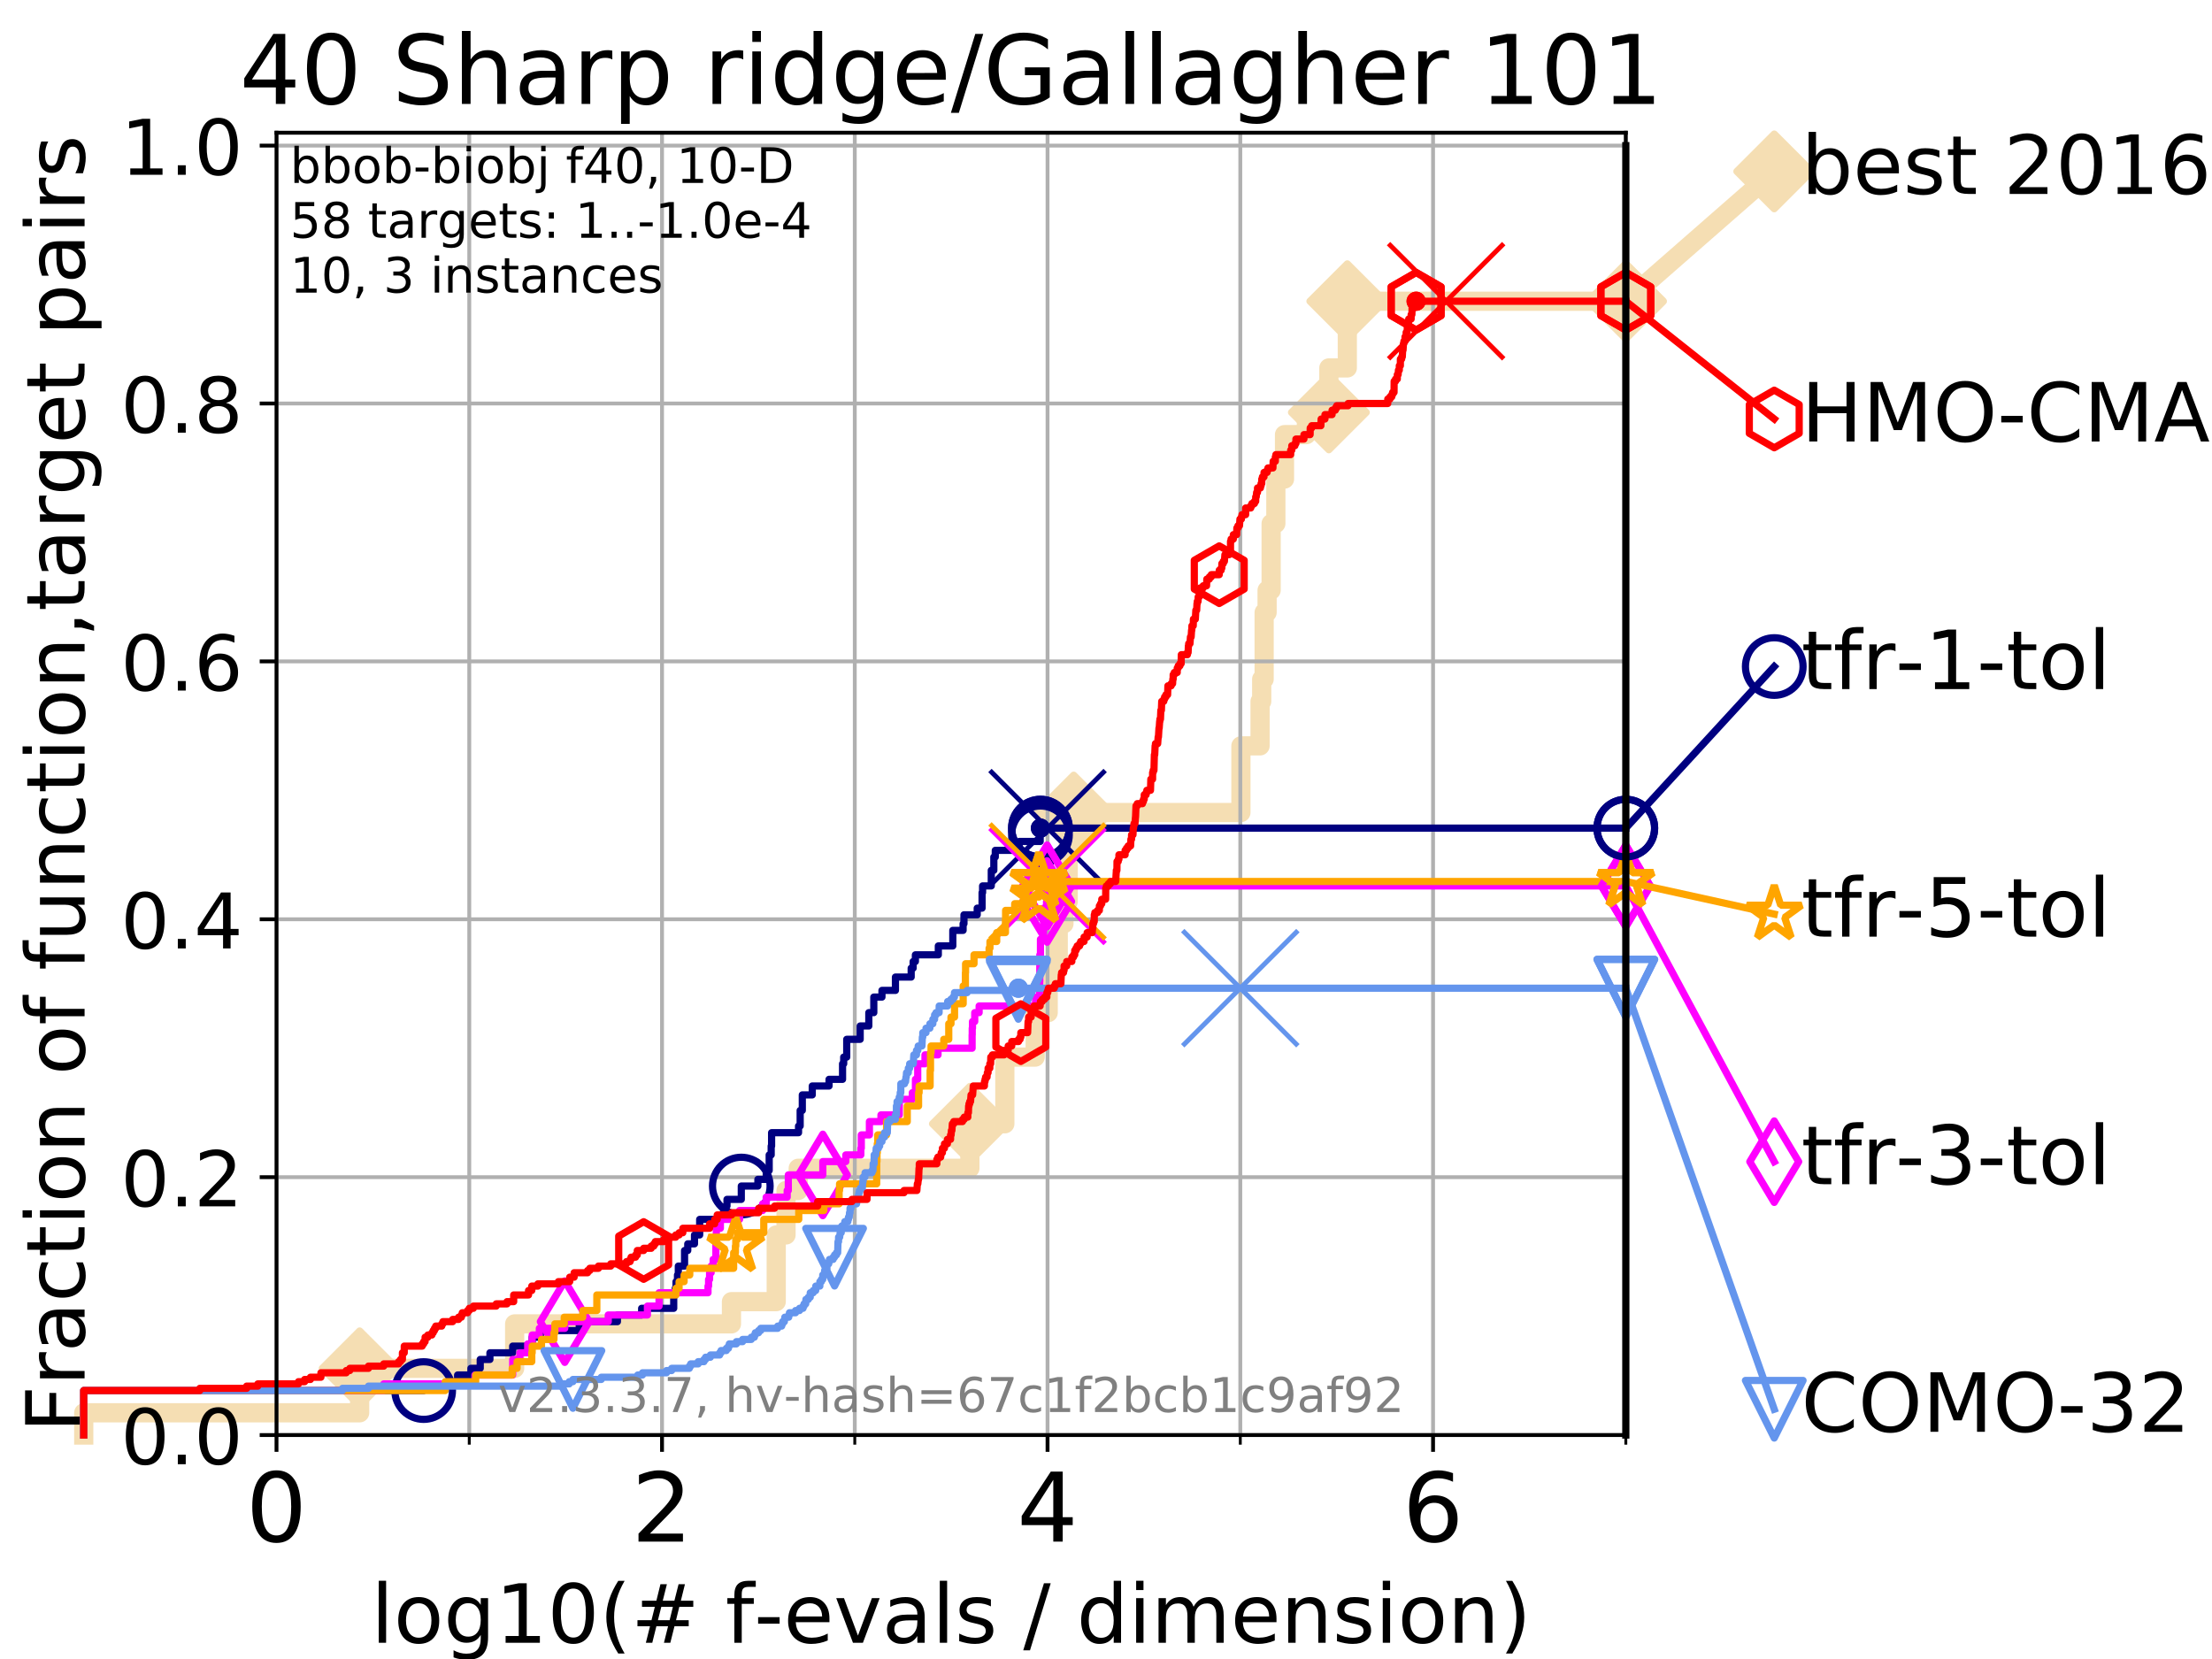<?xml version="1.0" encoding="utf-8" standalone="no"?>
<!DOCTYPE svg PUBLIC "-//W3C//DTD SVG 1.1//EN"
  "http://www.w3.org/Graphics/SVG/1.1/DTD/svg11.dtd">
<!-- Created with matplotlib (https://matplotlib.org/) -->
<svg height="345.6pt" version="1.1" viewBox="0 0 460.8 345.6" width="460.8pt" xmlns="http://www.w3.org/2000/svg" xmlns:xlink="http://www.w3.org/1999/xlink">
 <defs>
  <style type="text/css">
*{stroke-linecap:butt;stroke-linejoin:round;}
  </style>
 </defs>
 <g id="figure_1">
  <g id="patch_1">
   <path d="M 0 345.6 
L 460.8 345.6 
L 460.8 0 
L 0 0 
z
" style="fill:#ffffff;"/>
  </g>
  <g id="axes_1">
   <g id="patch_2">
    <path d="M 57.6 298.944 
L 338.688 298.944 
L 338.688 27.648 
L 57.6 27.648 
z
" style="fill:#ffffff;"/>
   </g>
   <g id="line2d_1">
    <path d="M 17.445 298.944 
L 17.445 294.313 
L 74.922 294.313 
L 74.922 285.05 
L 107.213 285.05 
L 107.213 275.788 
L 152.375 275.788 
L 152.375 271.157 
L 161.703 271.157 
L 161.703 257.263 
L 163.745 257.263 
L 163.745 248.001 
L 166.286 248.001 
L 166.286 243.37 
L 202.045 243.37 
L 202.045 234.107 
L 209.328 234.107 
L 209.328 220.214 
L 215.649 220.214 
L 215.649 210.951 
L 218.36 210.951 
L 218.36 201.689 
L 220.447 201.689 
L 220.447 192.426 
L 221.643 192.426 
L 221.643 187.795 
L 222.529 187.795 
L 222.529 173.901 
L 223.671 173.901 
L 223.671 169.27 
L 258.506 169.27 
L 258.506 155.377 
L 262.494 155.377 
L 262.494 146.114 
L 262.834 146.114 
L 262.834 141.483 
L 263.344 141.483 
L 263.344 127.589 
L 263.961 127.589 
L 263.961 122.958 
L 264.8 122.958 
L 264.8 109.065 
L 265.783 109.065 
L 265.783 99.802 
L 267.586 99.802 
L 267.586 90.54 
L 272.145 90.54 
L 272.145 85.909 
L 276.828 85.909 
L 276.828 76.646 
L 280.671 76.646 
L 280.671 62.753 
L 338.688 62.753 
" style="fill:none;stroke:#f5deb3;stroke-linecap:square;stroke-width:4;"/>
   </g>
   <g id="line2d_2">
    <defs>
     <path d="M 0 7.778 
L 7.778 0 
L 0 -7.778 
L -7.778 0 
z
" id="m00e5cdf718" style="stroke:#f5deb3;stroke-linejoin:miter;stroke-width:1.5;"/>
    </defs>
    <g>
     <use style="fill:#f5deb3;stroke:#f5deb3;stroke-linejoin:miter;stroke-width:1.5;" x="74.922" xlink:href="#m00e5cdf718" y="285.05"/>
     <use style="fill:#f5deb3;stroke:#f5deb3;stroke-linejoin:miter;stroke-width:1.5;" x="202.045" xlink:href="#m00e5cdf718" y="234.107"/>
     <use style="fill:#f5deb3;stroke:#f5deb3;stroke-linejoin:miter;stroke-width:1.5;" x="223.671" xlink:href="#m00e5cdf718" y="169.27"/>
     <use style="fill:#f5deb3;stroke:#f5deb3;stroke-linejoin:miter;stroke-width:1.5;" x="276.828" xlink:href="#m00e5cdf718" y="85.909"/>
     <use style="fill:#f5deb3;stroke:#f5deb3;stroke-linejoin:miter;stroke-width:1.5;" x="280.671" xlink:href="#m00e5cdf718" y="62.753"/>
     <use style="fill:#f5deb3;stroke:#f5deb3;stroke-linejoin:miter;stroke-width:1.5;" x="338.688" xlink:href="#m00e5cdf718" y="62.753"/>
    </g>
   </g>
   <g id="line2d_3">
    <path style="fill:none;stroke:#f5deb3;stroke-linecap:square;stroke-width:4;"/>
    <g/>
   </g>
   <g id="line2d_4">
    <path d="M 338.688 62.753 
L 369.608 35.706 
" style="fill:none;stroke:#f5deb3;stroke-linecap:square;stroke-width:4;"/>
    <g>
     <use style="fill:#f5deb3;stroke:#f5deb3;stroke-linejoin:miter;stroke-width:1.5;" x="338.688" xlink:href="#m00e5cdf718" y="62.753"/>
     <use style="fill:#f5deb3;stroke:#f5deb3;stroke-linejoin:miter;stroke-width:1.5;" x="369.608" xlink:href="#m00e5cdf718" y="35.706"/>
    </g>
   </g>
   <g id="matplotlib.axis_1">
    <g id="xtick_1">
     <g id="line2d_5">
      <path clip-path="url(#p293622fdba)" d="M 57.6 298.944 
L 57.6 27.648 
" style="fill:none;stroke:#b0b0b0;stroke-linecap:square;stroke-width:0.8;"/>
     </g>
     <g id="line2d_6">
      <defs>
       <path d="M 0 0 
L 0 3.5 
" id="ma9272fd300" style="stroke:#000000;stroke-width:0.8;"/>
      </defs>
      <g>
       <use style="stroke:#000000;stroke-width:0.8;" x="57.6" xlink:href="#ma9272fd300" y="298.944"/>
      </g>
     </g>
     <g id="text_1">
      <!-- 0 -->
      <defs>
       <path d="M 31.781 66.406 
Q 24.172 66.406 20.328 58.906 
Q 16.5 51.422 16.5 36.375 
Q 16.5 21.391 20.328 13.891 
Q 24.172 6.391 31.781 6.391 
Q 39.453 6.391 43.281 13.891 
Q 47.125 21.391 47.125 36.375 
Q 47.125 51.422 43.281 58.906 
Q 39.453 66.406 31.781 66.406 
z
M 31.781 74.219 
Q 44.047 74.219 50.516 64.516 
Q 56.984 54.828 56.984 36.375 
Q 56.984 17.969 50.516 8.266 
Q 44.047 -1.422 31.781 -1.422 
Q 19.531 -1.422 13.062 8.266 
Q 6.594 17.969 6.594 36.375 
Q 6.594 54.828 13.062 64.516 
Q 19.531 74.219 31.781 74.219 
z
" id="DejaVuSans-48"/>
      </defs>
      <g transform="translate(51.237 321.141)scale(0.2 -0.2)">
       <use xlink:href="#DejaVuSans-48"/>
      </g>
     </g>
    </g>
    <g id="xtick_2">
     <g id="line2d_7">
      <path clip-path="url(#p293622fdba)" d="M 137.911 298.944 
L 137.911 27.648 
" style="fill:none;stroke:#b0b0b0;stroke-linecap:square;stroke-width:0.8;"/>
     </g>
     <g id="line2d_8">
      <g>
       <use style="stroke:#000000;stroke-width:0.8;" x="137.911" xlink:href="#ma9272fd300" y="298.944"/>
      </g>
     </g>
     <g id="text_2">
      <!-- 2 -->
      <defs>
       <path d="M 19.188 8.297 
L 53.609 8.297 
L 53.609 0 
L 7.328 0 
L 7.328 8.297 
Q 12.938 14.109 22.625 23.891 
Q 32.328 33.688 34.812 36.531 
Q 39.547 41.844 41.422 45.531 
Q 43.312 49.219 43.312 52.781 
Q 43.312 58.594 39.234 62.25 
Q 35.156 65.922 28.609 65.922 
Q 23.969 65.922 18.812 64.312 
Q 13.672 62.703 7.812 59.422 
L 7.812 69.391 
Q 13.766 71.781 18.938 73 
Q 24.125 74.219 28.422 74.219 
Q 39.75 74.219 46.484 68.547 
Q 53.219 62.891 53.219 53.422 
Q 53.219 48.922 51.531 44.891 
Q 49.859 40.875 45.406 35.406 
Q 44.188 33.984 37.641 27.219 
Q 31.109 20.453 19.188 8.297 
z
" id="DejaVuSans-50"/>
      </defs>
      <g transform="translate(131.548 321.141)scale(0.2 -0.2)">
       <use xlink:href="#DejaVuSans-50"/>
      </g>
     </g>
    </g>
    <g id="xtick_3">
     <g id="line2d_9">
      <path clip-path="url(#p293622fdba)" d="M 218.222 298.944 
L 218.222 27.648 
" style="fill:none;stroke:#b0b0b0;stroke-linecap:square;stroke-width:0.8;"/>
     </g>
     <g id="line2d_10">
      <g>
       <use style="stroke:#000000;stroke-width:0.8;" x="218.222" xlink:href="#ma9272fd300" y="298.944"/>
      </g>
     </g>
     <g id="text_3">
      <!-- 4 -->
      <defs>
       <path d="M 37.797 64.312 
L 12.891 25.391 
L 37.797 25.391 
z
M 35.203 72.906 
L 47.609 72.906 
L 47.609 25.391 
L 58.016 25.391 
L 58.016 17.188 
L 47.609 17.188 
L 47.609 0 
L 37.797 0 
L 37.797 17.188 
L 4.891 17.188 
L 4.891 26.703 
z
" id="DejaVuSans-52"/>
      </defs>
      <g transform="translate(211.859 321.141)scale(0.2 -0.2)">
       <use xlink:href="#DejaVuSans-52"/>
      </g>
     </g>
    </g>
    <g id="xtick_4">
     <g id="line2d_11">
      <path clip-path="url(#p293622fdba)" d="M 298.533 298.944 
L 298.533 27.648 
" style="fill:none;stroke:#b0b0b0;stroke-linecap:square;stroke-width:0.8;"/>
     </g>
     <g id="line2d_12">
      <g>
       <use style="stroke:#000000;stroke-width:0.8;" x="298.533" xlink:href="#ma9272fd300" y="298.944"/>
      </g>
     </g>
     <g id="text_4">
      <!-- 6 -->
      <defs>
       <path d="M 33.016 40.375 
Q 26.375 40.375 22.484 35.828 
Q 18.609 31.297 18.609 23.391 
Q 18.609 15.531 22.484 10.953 
Q 26.375 6.391 33.016 6.391 
Q 39.656 6.391 43.531 10.953 
Q 47.406 15.531 47.406 23.391 
Q 47.406 31.297 43.531 35.828 
Q 39.656 40.375 33.016 40.375 
z
M 52.594 71.297 
L 52.594 62.312 
Q 48.875 64.062 45.094 64.984 
Q 41.312 65.922 37.594 65.922 
Q 27.828 65.922 22.672 59.328 
Q 17.531 52.734 16.797 39.406 
Q 19.672 43.656 24.016 45.922 
Q 28.375 48.188 33.594 48.188 
Q 44.578 48.188 50.953 41.516 
Q 57.328 34.859 57.328 23.391 
Q 57.328 12.156 50.688 5.359 
Q 44.047 -1.422 33.016 -1.422 
Q 20.359 -1.422 13.672 8.266 
Q 6.984 17.969 6.984 36.375 
Q 6.984 53.656 15.188 63.938 
Q 23.391 74.219 37.203 74.219 
Q 40.922 74.219 44.703 73.484 
Q 48.484 72.75 52.594 71.297 
z
" id="DejaVuSans-54"/>
      </defs>
      <g transform="translate(292.17 321.141)scale(0.2 -0.2)">
       <use xlink:href="#DejaVuSans-54"/>
      </g>
     </g>
    </g>
    <g id="xtick_5">
     <g id="line2d_13">
      <path clip-path="url(#p293622fdba)" d="M 97.755 298.944 
L 97.755 27.648 
" style="fill:none;stroke:#b0b0b0;stroke-linecap:square;stroke-width:0.8;"/>
     </g>
     <g id="line2d_14">
      <defs>
       <path d="M 0 0 
L 0 2 
" id="me3f228bde9" style="stroke:#000000;stroke-width:0.6;"/>
      </defs>
      <g>
       <use style="stroke:#000000;stroke-width:0.6;" x="97.755" xlink:href="#me3f228bde9" y="298.944"/>
      </g>
     </g>
    </g>
    <g id="xtick_6">
     <g id="line2d_15">
      <path clip-path="url(#p293622fdba)" d="M 178.066 298.944 
L 178.066 27.648 
" style="fill:none;stroke:#b0b0b0;stroke-linecap:square;stroke-width:0.8;"/>
     </g>
     <g id="line2d_16">
      <g>
       <use style="stroke:#000000;stroke-width:0.6;" x="178.066" xlink:href="#me3f228bde9" y="298.944"/>
      </g>
     </g>
    </g>
    <g id="xtick_7">
     <g id="line2d_17">
      <path clip-path="url(#p293622fdba)" d="M 258.377 298.944 
L 258.377 27.648 
" style="fill:none;stroke:#b0b0b0;stroke-linecap:square;stroke-width:0.8;"/>
     </g>
     <g id="line2d_18">
      <g>
       <use style="stroke:#000000;stroke-width:0.6;" x="258.377" xlink:href="#me3f228bde9" y="298.944"/>
      </g>
     </g>
    </g>
    <g id="xtick_8">
     <g id="line2d_19">
      <path clip-path="url(#p293622fdba)" d="M 338.688 298.944 
L 338.688 27.648 
" style="fill:none;stroke:#b0b0b0;stroke-linecap:square;stroke-width:0.8;"/>
     </g>
     <g id="line2d_20">
      <g>
       <use style="stroke:#000000;stroke-width:0.6;" x="338.688" xlink:href="#me3f228bde9" y="298.944"/>
      </g>
     </g>
    </g>
    <g id="text_5">
     <!-- log10(# f-evals / dimension) -->
     <defs>
      <path d="M 9.422 75.984 
L 18.406 75.984 
L 18.406 0 
L 9.422 0 
z
" id="DejaVuSans-108"/>
      <path d="M 30.609 48.391 
Q 23.391 48.391 19.188 42.75 
Q 14.984 37.109 14.984 27.297 
Q 14.984 17.484 19.156 11.844 
Q 23.344 6.203 30.609 6.203 
Q 37.797 6.203 41.984 11.859 
Q 46.188 17.531 46.188 27.297 
Q 46.188 37.016 41.984 42.703 
Q 37.797 48.391 30.609 48.391 
z
M 30.609 56 
Q 42.328 56 49.016 48.375 
Q 55.719 40.766 55.719 27.297 
Q 55.719 13.875 49.016 6.219 
Q 42.328 -1.422 30.609 -1.422 
Q 18.844 -1.422 12.172 6.219 
Q 5.516 13.875 5.516 27.297 
Q 5.516 40.766 12.172 48.375 
Q 18.844 56 30.609 56 
z
" id="DejaVuSans-111"/>
      <path d="M 45.406 27.984 
Q 45.406 37.75 41.375 43.109 
Q 37.359 48.484 30.078 48.484 
Q 22.859 48.484 18.828 43.109 
Q 14.797 37.75 14.797 27.984 
Q 14.797 18.266 18.828 12.891 
Q 22.859 7.516 30.078 7.516 
Q 37.359 7.516 41.375 12.891 
Q 45.406 18.266 45.406 27.984 
z
M 54.391 6.781 
Q 54.391 -7.172 48.188 -13.984 
Q 42 -20.797 29.203 -20.797 
Q 24.469 -20.797 20.266 -20.094 
Q 16.062 -19.391 12.109 -17.922 
L 12.109 -9.188 
Q 16.062 -11.328 19.922 -12.344 
Q 23.781 -13.375 27.781 -13.375 
Q 36.625 -13.375 41.016 -8.766 
Q 45.406 -4.156 45.406 5.172 
L 45.406 9.625 
Q 42.625 4.781 38.281 2.391 
Q 33.938 0 27.875 0 
Q 17.828 0 11.672 7.656 
Q 5.516 15.328 5.516 27.984 
Q 5.516 40.672 11.672 48.328 
Q 17.828 56 27.875 56 
Q 33.938 56 38.281 53.609 
Q 42.625 51.219 45.406 46.391 
L 45.406 54.688 
L 54.391 54.688 
z
" id="DejaVuSans-103"/>
      <path d="M 12.406 8.297 
L 28.516 8.297 
L 28.516 63.922 
L 10.984 60.406 
L 10.984 69.391 
L 28.422 72.906 
L 38.281 72.906 
L 38.281 8.297 
L 54.391 8.297 
L 54.391 0 
L 12.406 0 
z
" id="DejaVuSans-49"/>
      <path d="M 31 75.875 
Q 24.469 64.656 21.281 53.656 
Q 18.109 42.672 18.109 31.391 
Q 18.109 20.125 21.312 9.062 
Q 24.516 -2 31 -13.188 
L 23.188 -13.188 
Q 15.875 -1.703 12.234 9.375 
Q 8.594 20.453 8.594 31.391 
Q 8.594 42.281 12.203 53.312 
Q 15.828 64.359 23.188 75.875 
z
" id="DejaVuSans-40"/>
      <path d="M 51.125 44 
L 36.922 44 
L 32.812 27.688 
L 47.125 27.688 
z
M 43.797 71.781 
L 38.719 51.516 
L 52.984 51.516 
L 58.109 71.781 
L 65.922 71.781 
L 60.891 51.516 
L 76.125 51.516 
L 76.125 44 
L 58.984 44 
L 54.984 27.688 
L 70.516 27.688 
L 70.516 20.219 
L 53.078 20.219 
L 48 0 
L 40.188 0 
L 45.219 20.219 
L 30.906 20.219 
L 25.875 0 
L 18.016 0 
L 23.094 20.219 
L 7.719 20.219 
L 7.719 27.688 
L 24.906 27.688 
L 29 44 
L 13.281 44 
L 13.281 51.516 
L 30.906 51.516 
L 35.891 71.781 
z
" id="DejaVuSans-35"/>
      <path id="DejaVuSans-32"/>
      <path d="M 37.109 75.984 
L 37.109 68.5 
L 28.516 68.5 
Q 23.688 68.5 21.797 66.547 
Q 19.922 64.594 19.922 59.516 
L 19.922 54.688 
L 34.719 54.688 
L 34.719 47.703 
L 19.922 47.703 
L 19.922 0 
L 10.891 0 
L 10.891 47.703 
L 2.297 47.703 
L 2.297 54.688 
L 10.891 54.688 
L 10.891 58.5 
Q 10.891 67.625 15.141 71.797 
Q 19.391 75.984 28.609 75.984 
z
" id="DejaVuSans-102"/>
      <path d="M 4.891 31.391 
L 31.203 31.391 
L 31.203 23.391 
L 4.891 23.391 
z
" id="DejaVuSans-45"/>
      <path d="M 56.203 29.594 
L 56.203 25.203 
L 14.891 25.203 
Q 15.484 15.922 20.484 11.062 
Q 25.484 6.203 34.422 6.203 
Q 39.594 6.203 44.453 7.469 
Q 49.312 8.734 54.109 11.281 
L 54.109 2.781 
Q 49.266 0.734 44.188 -0.344 
Q 39.109 -1.422 33.891 -1.422 
Q 20.797 -1.422 13.156 6.188 
Q 5.516 13.812 5.516 26.812 
Q 5.516 40.234 12.766 48.109 
Q 20.016 56 32.328 56 
Q 43.359 56 49.781 48.891 
Q 56.203 41.797 56.203 29.594 
z
M 47.219 32.234 
Q 47.125 39.594 43.094 43.984 
Q 39.062 48.391 32.422 48.391 
Q 24.906 48.391 20.391 44.141 
Q 15.875 39.891 15.188 32.172 
z
" id="DejaVuSans-101"/>
      <path d="M 2.984 54.688 
L 12.5 54.688 
L 29.594 8.797 
L 46.688 54.688 
L 56.203 54.688 
L 35.688 0 
L 23.484 0 
z
" id="DejaVuSans-118"/>
      <path d="M 34.281 27.484 
Q 23.391 27.484 19.188 25 
Q 14.984 22.516 14.984 16.5 
Q 14.984 11.719 18.141 8.906 
Q 21.297 6.109 26.703 6.109 
Q 34.188 6.109 38.703 11.406 
Q 43.219 16.703 43.219 25.484 
L 43.219 27.484 
z
M 52.203 31.203 
L 52.203 0 
L 43.219 0 
L 43.219 8.297 
Q 40.141 3.328 35.547 0.953 
Q 30.953 -1.422 24.312 -1.422 
Q 15.922 -1.422 10.953 3.297 
Q 6 8.016 6 15.922 
Q 6 25.141 12.172 29.828 
Q 18.359 34.516 30.609 34.516 
L 43.219 34.516 
L 43.219 35.406 
Q 43.219 41.609 39.141 45 
Q 35.062 48.391 27.688 48.391 
Q 23 48.391 18.547 47.266 
Q 14.109 46.141 10.016 43.891 
L 10.016 52.203 
Q 14.938 54.109 19.578 55.047 
Q 24.219 56 28.609 56 
Q 40.484 56 46.344 49.844 
Q 52.203 43.703 52.203 31.203 
z
" id="DejaVuSans-97"/>
      <path d="M 44.281 53.078 
L 44.281 44.578 
Q 40.484 46.531 36.375 47.5 
Q 32.281 48.484 27.875 48.484 
Q 21.188 48.484 17.844 46.438 
Q 14.5 44.391 14.5 40.281 
Q 14.5 37.156 16.891 35.375 
Q 19.281 33.594 26.516 31.984 
L 29.594 31.297 
Q 39.156 29.25 43.188 25.516 
Q 47.219 21.781 47.219 15.094 
Q 47.219 7.469 41.188 3.016 
Q 35.156 -1.422 24.609 -1.422 
Q 20.219 -1.422 15.453 -0.562 
Q 10.688 0.297 5.422 2 
L 5.422 11.281 
Q 10.406 8.688 15.234 7.391 
Q 20.062 6.109 24.812 6.109 
Q 31.156 6.109 34.562 8.281 
Q 37.984 10.453 37.984 14.406 
Q 37.984 18.062 35.516 20.016 
Q 33.062 21.969 24.703 23.781 
L 21.578 24.516 
Q 13.234 26.266 9.516 29.906 
Q 5.812 33.547 5.812 39.891 
Q 5.812 47.609 11.281 51.797 
Q 16.75 56 26.812 56 
Q 31.781 56 36.172 55.266 
Q 40.578 54.547 44.281 53.078 
z
" id="DejaVuSans-115"/>
      <path d="M 25.391 72.906 
L 33.688 72.906 
L 8.297 -9.281 
L 0 -9.281 
z
" id="DejaVuSans-47"/>
      <path d="M 45.406 46.391 
L 45.406 75.984 
L 54.391 75.984 
L 54.391 0 
L 45.406 0 
L 45.406 8.203 
Q 42.578 3.328 38.25 0.953 
Q 33.938 -1.422 27.875 -1.422 
Q 17.969 -1.422 11.734 6.484 
Q 5.516 14.406 5.516 27.297 
Q 5.516 40.188 11.734 48.094 
Q 17.969 56 27.875 56 
Q 33.938 56 38.25 53.625 
Q 42.578 51.266 45.406 46.391 
z
M 14.797 27.297 
Q 14.797 17.391 18.875 11.75 
Q 22.953 6.109 30.078 6.109 
Q 37.203 6.109 41.297 11.75 
Q 45.406 17.391 45.406 27.297 
Q 45.406 37.203 41.297 42.844 
Q 37.203 48.484 30.078 48.484 
Q 22.953 48.484 18.875 42.844 
Q 14.797 37.203 14.797 27.297 
z
" id="DejaVuSans-100"/>
      <path d="M 9.422 54.688 
L 18.406 54.688 
L 18.406 0 
L 9.422 0 
z
M 9.422 75.984 
L 18.406 75.984 
L 18.406 64.594 
L 9.422 64.594 
z
" id="DejaVuSans-105"/>
      <path d="M 52 44.188 
Q 55.375 50.25 60.062 53.125 
Q 64.75 56 71.094 56 
Q 79.641 56 84.281 50.016 
Q 88.922 44.047 88.922 33.016 
L 88.922 0 
L 79.891 0 
L 79.891 32.719 
Q 79.891 40.578 77.094 44.375 
Q 74.312 48.188 68.609 48.188 
Q 61.625 48.188 57.562 43.547 
Q 53.516 38.922 53.516 30.906 
L 53.516 0 
L 44.484 0 
L 44.484 32.719 
Q 44.484 40.625 41.703 44.406 
Q 38.922 48.188 33.109 48.188 
Q 26.219 48.188 22.156 43.531 
Q 18.109 38.875 18.109 30.906 
L 18.109 0 
L 9.078 0 
L 9.078 54.688 
L 18.109 54.688 
L 18.109 46.188 
Q 21.188 51.219 25.484 53.609 
Q 29.781 56 35.688 56 
Q 41.656 56 45.828 52.969 
Q 50 49.953 52 44.188 
z
" id="DejaVuSans-109"/>
      <path d="M 54.891 33.016 
L 54.891 0 
L 45.906 0 
L 45.906 32.719 
Q 45.906 40.484 42.875 44.328 
Q 39.844 48.188 33.797 48.188 
Q 26.516 48.188 22.312 43.547 
Q 18.109 38.922 18.109 30.906 
L 18.109 0 
L 9.078 0 
L 9.078 54.688 
L 18.109 54.688 
L 18.109 46.188 
Q 21.344 51.125 25.703 53.562 
Q 30.078 56 35.797 56 
Q 45.219 56 50.047 50.172 
Q 54.891 44.344 54.891 33.016 
z
" id="DejaVuSans-110"/>
      <path d="M 8.016 75.875 
L 15.828 75.875 
Q 23.141 64.359 26.781 53.312 
Q 30.422 42.281 30.422 31.391 
Q 30.422 20.453 26.781 9.375 
Q 23.141 -1.703 15.828 -13.188 
L 8.016 -13.188 
Q 14.5 -2 17.703 9.062 
Q 20.906 20.125 20.906 31.391 
Q 20.906 42.672 17.703 53.656 
Q 14.5 64.656 8.016 75.875 
z
" id="DejaVuSans-41"/>
     </defs>
     <g transform="translate(77.303 342.218)scale(0.17 -0.17)">
      <use xlink:href="#DejaVuSans-108"/>
      <use x="27.783" xlink:href="#DejaVuSans-111"/>
      <use x="88.965" xlink:href="#DejaVuSans-103"/>
      <use x="152.441" xlink:href="#DejaVuSans-49"/>
      <use x="216.064" xlink:href="#DejaVuSans-48"/>
      <use x="279.688" xlink:href="#DejaVuSans-40"/>
      <use x="318.701" xlink:href="#DejaVuSans-35"/>
      <use x="402.49" xlink:href="#DejaVuSans-32"/>
      <use x="434.277" xlink:href="#DejaVuSans-102"/>
      <use x="469.404" xlink:href="#DejaVuSans-45"/>
      <use x="505.488" xlink:href="#DejaVuSans-101"/>
      <use x="567.012" xlink:href="#DejaVuSans-118"/>
      <use x="626.191" xlink:href="#DejaVuSans-97"/>
      <use x="687.471" xlink:href="#DejaVuSans-108"/>
      <use x="715.254" xlink:href="#DejaVuSans-115"/>
      <use x="767.354" xlink:href="#DejaVuSans-32"/>
      <use x="799.141" xlink:href="#DejaVuSans-47"/>
      <use x="832.832" xlink:href="#DejaVuSans-32"/>
      <use x="864.619" xlink:href="#DejaVuSans-100"/>
      <use x="928.096" xlink:href="#DejaVuSans-105"/>
      <use x="955.879" xlink:href="#DejaVuSans-109"/>
      <use x="1053.291" xlink:href="#DejaVuSans-101"/>
      <use x="1114.814" xlink:href="#DejaVuSans-110"/>
      <use x="1178.193" xlink:href="#DejaVuSans-115"/>
      <use x="1230.293" xlink:href="#DejaVuSans-105"/>
      <use x="1258.076" xlink:href="#DejaVuSans-111"/>
      <use x="1319.258" xlink:href="#DejaVuSans-110"/>
      <use x="1382.637" xlink:href="#DejaVuSans-41"/>
     </g>
    </g>
   </g>
   <g id="matplotlib.axis_2">
    <g id="ytick_1">
     <g id="line2d_21">
      <path clip-path="url(#p293622fdba)" d="M 57.6 298.944 
L 338.688 298.944 
" style="fill:none;stroke:#b0b0b0;stroke-linecap:square;stroke-width:0.8;"/>
     </g>
     <g id="line2d_22">
      <defs>
       <path d="M 0 0 
L -3.5 0 
" id="mecc3a67661" style="stroke:#000000;stroke-width:0.8;"/>
      </defs>
      <g>
       <use style="stroke:#000000;stroke-width:0.8;" x="57.6" xlink:href="#mecc3a67661" y="298.944"/>
      </g>
     </g>
     <g id="text_6">
      <!-- 0.0 -->
      <defs>
       <path d="M 10.688 12.406 
L 21 12.406 
L 21 0 
L 10.688 0 
z
" id="DejaVuSans-46"/>
      </defs>
      <g transform="translate(25.155 305.023)scale(0.16 -0.16)">
       <use xlink:href="#DejaVuSans-48"/>
       <use x="63.623" xlink:href="#DejaVuSans-46"/>
       <use x="95.41" xlink:href="#DejaVuSans-48"/>
      </g>
     </g>
    </g>
    <g id="ytick_2">
     <g id="line2d_23">
      <path clip-path="url(#p293622fdba)" d="M 57.6 245.222 
L 338.688 245.222 
" style="fill:none;stroke:#b0b0b0;stroke-linecap:square;stroke-width:0.8;"/>
     </g>
     <g id="line2d_24">
      <g>
       <use style="stroke:#000000;stroke-width:0.8;" x="57.6" xlink:href="#mecc3a67661" y="245.222"/>
      </g>
     </g>
     <g id="text_7">
      <!-- 0.2 -->
      <g transform="translate(25.155 251.301)scale(0.16 -0.16)">
       <use xlink:href="#DejaVuSans-48"/>
       <use x="63.623" xlink:href="#DejaVuSans-46"/>
       <use x="95.41" xlink:href="#DejaVuSans-50"/>
      </g>
     </g>
    </g>
    <g id="ytick_3">
     <g id="line2d_25">
      <path clip-path="url(#p293622fdba)" d="M 57.6 191.5 
L 338.688 191.5 
" style="fill:none;stroke:#b0b0b0;stroke-linecap:square;stroke-width:0.8;"/>
     </g>
     <g id="line2d_26">
      <g>
       <use style="stroke:#000000;stroke-width:0.8;" x="57.6" xlink:href="#mecc3a67661" y="191.5"/>
      </g>
     </g>
     <g id="text_8">
      <!-- 0.4 -->
      <g transform="translate(25.155 197.579)scale(0.16 -0.16)">
       <use xlink:href="#DejaVuSans-48"/>
       <use x="63.623" xlink:href="#DejaVuSans-46"/>
       <use x="95.41" xlink:href="#DejaVuSans-52"/>
      </g>
     </g>
    </g>
    <g id="ytick_4">
     <g id="line2d_27">
      <path clip-path="url(#p293622fdba)" d="M 57.6 137.778 
L 338.688 137.778 
" style="fill:none;stroke:#b0b0b0;stroke-linecap:square;stroke-width:0.8;"/>
     </g>
     <g id="line2d_28">
      <g>
       <use style="stroke:#000000;stroke-width:0.8;" x="57.6" xlink:href="#mecc3a67661" y="137.778"/>
      </g>
     </g>
     <g id="text_9">
      <!-- 0.6 -->
      <g transform="translate(25.155 143.857)scale(0.16 -0.16)">
       <use xlink:href="#DejaVuSans-48"/>
       <use x="63.623" xlink:href="#DejaVuSans-46"/>
       <use x="95.41" xlink:href="#DejaVuSans-54"/>
      </g>
     </g>
    </g>
    <g id="ytick_5">
     <g id="line2d_29">
      <path clip-path="url(#p293622fdba)" d="M 57.6 84.056 
L 338.688 84.056 
" style="fill:none;stroke:#b0b0b0;stroke-linecap:square;stroke-width:0.8;"/>
     </g>
     <g id="line2d_30">
      <g>
       <use style="stroke:#000000;stroke-width:0.8;" x="57.6" xlink:href="#mecc3a67661" y="84.056"/>
      </g>
     </g>
     <g id="text_10">
      <!-- 0.8 -->
      <defs>
       <path d="M 31.781 34.625 
Q 24.75 34.625 20.719 30.859 
Q 16.703 27.094 16.703 20.516 
Q 16.703 13.922 20.719 10.156 
Q 24.75 6.391 31.781 6.391 
Q 38.812 6.391 42.859 10.172 
Q 46.922 13.969 46.922 20.516 
Q 46.922 27.094 42.891 30.859 
Q 38.875 34.625 31.781 34.625 
z
M 21.922 38.812 
Q 15.578 40.375 12.031 44.719 
Q 8.5 49.078 8.5 55.328 
Q 8.5 64.062 14.719 69.141 
Q 20.953 74.219 31.781 74.219 
Q 42.672 74.219 48.875 69.141 
Q 55.078 64.062 55.078 55.328 
Q 55.078 49.078 51.531 44.719 
Q 48 40.375 41.703 38.812 
Q 48.828 37.156 52.797 32.312 
Q 56.781 27.484 56.781 20.516 
Q 56.781 9.906 50.312 4.234 
Q 43.844 -1.422 31.781 -1.422 
Q 19.734 -1.422 13.25 4.234 
Q 6.781 9.906 6.781 20.516 
Q 6.781 27.484 10.781 32.312 
Q 14.797 37.156 21.922 38.812 
z
M 18.312 54.391 
Q 18.312 48.734 21.844 45.562 
Q 25.391 42.391 31.781 42.391 
Q 38.141 42.391 41.719 45.562 
Q 45.312 48.734 45.312 54.391 
Q 45.312 60.062 41.719 63.234 
Q 38.141 66.406 31.781 66.406 
Q 25.391 66.406 21.844 63.234 
Q 18.312 60.062 18.312 54.391 
z
" id="DejaVuSans-56"/>
      </defs>
      <g transform="translate(25.155 90.135)scale(0.16 -0.16)">
       <use xlink:href="#DejaVuSans-48"/>
       <use x="63.623" xlink:href="#DejaVuSans-46"/>
       <use x="95.41" xlink:href="#DejaVuSans-56"/>
      </g>
     </g>
    </g>
    <g id="ytick_6">
     <g id="line2d_31">
      <path clip-path="url(#p293622fdba)" d="M 57.6 30.334 
L 338.688 30.334 
" style="fill:none;stroke:#b0b0b0;stroke-linecap:square;stroke-width:0.8;"/>
     </g>
     <g id="line2d_32">
      <g>
       <use style="stroke:#000000;stroke-width:0.8;" x="57.6" xlink:href="#mecc3a67661" y="30.334"/>
      </g>
     </g>
     <g id="text_11">
      <!-- 1.0 -->
      <g transform="translate(25.155 36.413)scale(0.16 -0.16)">
       <use xlink:href="#DejaVuSans-49"/>
       <use x="63.623" xlink:href="#DejaVuSans-46"/>
       <use x="95.41" xlink:href="#DejaVuSans-48"/>
      </g>
     </g>
    </g>
    <g id="text_12">
     <!-- Fraction of function,target pairs -->
     <defs>
      <path d="M 9.812 72.906 
L 51.703 72.906 
L 51.703 64.594 
L 19.672 64.594 
L 19.672 43.109 
L 48.578 43.109 
L 48.578 34.812 
L 19.672 34.812 
L 19.672 0 
L 9.812 0 
z
" id="DejaVuSans-70"/>
      <path d="M 41.109 46.297 
Q 39.594 47.172 37.812 47.578 
Q 36.031 48 33.891 48 
Q 26.266 48 22.188 43.047 
Q 18.109 38.094 18.109 28.812 
L 18.109 0 
L 9.078 0 
L 9.078 54.688 
L 18.109 54.688 
L 18.109 46.188 
Q 20.953 51.172 25.484 53.578 
Q 30.031 56 36.531 56 
Q 37.453 56 38.578 55.875 
Q 39.703 55.766 41.062 55.516 
z
" id="DejaVuSans-114"/>
      <path d="M 48.781 52.594 
L 48.781 44.188 
Q 44.969 46.297 41.141 47.344 
Q 37.312 48.391 33.406 48.391 
Q 24.656 48.391 19.812 42.844 
Q 14.984 37.312 14.984 27.297 
Q 14.984 17.281 19.812 11.734 
Q 24.656 6.203 33.406 6.203 
Q 37.312 6.203 41.141 7.25 
Q 44.969 8.297 48.781 10.406 
L 48.781 2.094 
Q 45.016 0.344 40.984 -0.531 
Q 36.969 -1.422 32.422 -1.422 
Q 20.062 -1.422 12.781 6.344 
Q 5.516 14.109 5.516 27.297 
Q 5.516 40.672 12.859 48.328 
Q 20.219 56 33.016 56 
Q 37.156 56 41.109 55.141 
Q 45.062 54.297 48.781 52.594 
z
" id="DejaVuSans-99"/>
      <path d="M 18.312 70.219 
L 18.312 54.688 
L 36.812 54.688 
L 36.812 47.703 
L 18.312 47.703 
L 18.312 18.016 
Q 18.312 11.328 20.141 9.422 
Q 21.969 7.516 27.594 7.516 
L 36.812 7.516 
L 36.812 0 
L 27.594 0 
Q 17.188 0 13.234 3.875 
Q 9.281 7.766 9.281 18.016 
L 9.281 47.703 
L 2.688 47.703 
L 2.688 54.688 
L 9.281 54.688 
L 9.281 70.219 
z
" id="DejaVuSans-116"/>
      <path d="M 8.5 21.578 
L 8.5 54.688 
L 17.484 54.688 
L 17.484 21.922 
Q 17.484 14.156 20.5 10.266 
Q 23.531 6.391 29.594 6.391 
Q 36.859 6.391 41.078 11.031 
Q 45.312 15.672 45.312 23.688 
L 45.312 54.688 
L 54.297 54.688 
L 54.297 0 
L 45.312 0 
L 45.312 8.406 
Q 42.047 3.422 37.719 1 
Q 33.406 -1.422 27.688 -1.422 
Q 18.266 -1.422 13.375 4.438 
Q 8.5 10.297 8.5 21.578 
z
M 31.109 56 
z
" id="DejaVuSans-117"/>
      <path d="M 11.719 12.406 
L 22.016 12.406 
L 22.016 4 
L 14.016 -11.625 
L 7.719 -11.625 
L 11.719 4 
z
" id="DejaVuSans-44"/>
      <path d="M 18.109 8.203 
L 18.109 -20.797 
L 9.078 -20.797 
L 9.078 54.688 
L 18.109 54.688 
L 18.109 46.391 
Q 20.953 51.266 25.266 53.625 
Q 29.594 56 35.594 56 
Q 45.562 56 51.781 48.094 
Q 58.016 40.188 58.016 27.297 
Q 58.016 14.406 51.781 6.484 
Q 45.562 -1.422 35.594 -1.422 
Q 29.594 -1.422 25.266 0.953 
Q 20.953 3.328 18.109 8.203 
z
M 48.688 27.297 
Q 48.688 37.203 44.609 42.844 
Q 40.531 48.484 33.406 48.484 
Q 26.266 48.484 22.188 42.844 
Q 18.109 37.203 18.109 27.297 
Q 18.109 17.391 22.188 11.75 
Q 26.266 6.109 33.406 6.109 
Q 40.531 6.109 44.609 11.75 
Q 48.688 17.391 48.688 27.297 
z
" id="DejaVuSans-112"/>
     </defs>
     <g transform="translate(17.62 298.435)rotate(-90)scale(0.17 -0.17)">
      <use xlink:href="#DejaVuSans-70"/>
      <use x="57.41" xlink:href="#DejaVuSans-114"/>
      <use x="98.523" xlink:href="#DejaVuSans-97"/>
      <use x="159.803" xlink:href="#DejaVuSans-99"/>
      <use x="214.783" xlink:href="#DejaVuSans-116"/>
      <use x="253.992" xlink:href="#DejaVuSans-105"/>
      <use x="281.775" xlink:href="#DejaVuSans-111"/>
      <use x="342.957" xlink:href="#DejaVuSans-110"/>
      <use x="406.336" xlink:href="#DejaVuSans-32"/>
      <use x="438.123" xlink:href="#DejaVuSans-111"/>
      <use x="499.305" xlink:href="#DejaVuSans-102"/>
      <use x="534.51" xlink:href="#DejaVuSans-32"/>
      <use x="566.297" xlink:href="#DejaVuSans-102"/>
      <use x="601.502" xlink:href="#DejaVuSans-117"/>
      <use x="664.881" xlink:href="#DejaVuSans-110"/>
      <use x="728.26" xlink:href="#DejaVuSans-99"/>
      <use x="783.24" xlink:href="#DejaVuSans-116"/>
      <use x="822.449" xlink:href="#DejaVuSans-105"/>
      <use x="850.232" xlink:href="#DejaVuSans-111"/>
      <use x="911.414" xlink:href="#DejaVuSans-110"/>
      <use x="974.793" xlink:href="#DejaVuSans-44"/>
      <use x="1006.58" xlink:href="#DejaVuSans-116"/>
      <use x="1045.789" xlink:href="#DejaVuSans-97"/>
      <use x="1107.068" xlink:href="#DejaVuSans-114"/>
      <use x="1148.166" xlink:href="#DejaVuSans-103"/>
      <use x="1211.643" xlink:href="#DejaVuSans-101"/>
      <use x="1273.166" xlink:href="#DejaVuSans-116"/>
      <use x="1312.375" xlink:href="#DejaVuSans-32"/>
      <use x="1344.162" xlink:href="#DejaVuSans-112"/>
      <use x="1407.639" xlink:href="#DejaVuSans-97"/>
      <use x="1468.918" xlink:href="#DejaVuSans-105"/>
      <use x="1496.701" xlink:href="#DejaVuSans-114"/>
      <use x="1537.814" xlink:href="#DejaVuSans-115"/>
     </g>
    </g>
   </g>
   <g id="line2d_33">
    <defs>
     <path d="M 0 1.5 
C 0.398 1.5 0.779 1.342 1.061 1.061 
C 1.342 0.779 1.5 0.398 1.5 0 
C 1.5 -0.398 1.342 -0.779 1.061 -1.061 
C 0.779 -1.342 0.398 -1.5 0 -1.5 
C -0.398 -1.5 -0.779 -1.342 -1.061 -1.061 
C -1.342 -0.779 -1.5 -0.398 -1.5 0 
C -1.5 0.398 -1.342 0.779 -1.061 1.061 
C -0.779 1.342 -0.398 1.5 0 1.5 
z
" id="mc995eca5c7" style="stroke:#f5deb3;"/>
    </defs>
    <g>
     <use style="fill:#f5deb3;stroke:#f5deb3;" x="280.671" xlink:href="#mc995eca5c7" y="62.753"/>
     <use style="fill:#f5deb3;stroke:#f5deb3;" x="280.671" xlink:href="#mc995eca5c7" y="62.753"/>
    </g>
   </g>
   <g id="line2d_34">
    <defs>
     <path d="M 0 1.5 
C 0.398 1.5 0.779 1.342 1.061 1.061 
C 1.342 0.779 1.5 0.398 1.5 0 
C 1.5 -0.398 1.342 -0.779 1.061 -1.061 
C 0.779 -1.342 0.398 -1.5 0 -1.5 
C -0.398 -1.5 -0.779 -1.342 -1.061 -1.061 
C -1.342 -0.779 -1.5 -0.398 -1.5 0 
C -1.5 0.398 -1.342 0.779 -1.061 1.061 
C -0.779 1.342 -0.398 1.5 0 1.5 
z
" id="md20ad4da1c" style="stroke:#000080;"/>
    </defs>
    <g>
     <use style="fill:#000080;stroke:#000080;" x="216.745" xlink:href="#md20ad4da1c" y="172.512"/>
     <use style="fill:#000080;stroke:#000080;" x="216.745" xlink:href="#md20ad4da1c" y="172.512"/>
    </g>
   </g>
   <g id="line2d_35">
    <path d="M 17.445 298.944 
L 17.445 289.682 
L 88.256 289.682 
L 88.256 288.292 
L 95.327 288.292 
L 95.327 286.44 
L 98.101 286.44 
L 98.101 285.05 
L 100.04 285.05 
L 100.04 283.198 
L 102.06 283.198 
L 102.06 281.809 
L 106.803 281.809 
L 106.803 280.419 
L 110.86 280.419 
L 110.86 278.567 
L 112.581 278.567 
L 112.581 277.177 
L 120.666 277.177 
L 120.666 275.325 
L 128.62 275.325 
L 128.62 273.935 
L 133.667 273.935 
L 133.667 272.546 
L 140.348 272.546 
L 140.348 269.767 
L 140.664 269.767 
L 140.664 268.378 
L 140.827 268.378 
L 140.827 266.989 
L 141.134 266.989 
L 141.134 265.599 
L 141.307 265.599 
L 141.307 263.747 
L 142.607 263.747 
L 142.607 260.505 
L 143.273 260.505 
L 143.273 259.116 
L 144.677 259.116 
L 144.677 257.263 
L 145.755 257.263 
L 145.755 254.021 
L 150.641 254.021 
L 150.641 252.632 
L 151.146 252.632 
L 151.146 251.243 
L 151.446 251.243 
L 151.446 249.853 
L 154.426 249.853 
L 154.426 247.075 
L 157.882 247.075 
L 157.882 245.685 
L 159.623 245.685 
L 159.623 243.833 
L 160.235 243.833 
L 160.235 240.591 
L 160.652 240.591 
L 160.652 238.738 
L 160.737 238.738 
L 160.737 235.96 
L 166.351 235.96 
L 166.351 234.57 
L 166.689 234.57 
L 166.689 231.328 
L 167.135 231.328 
L 167.135 228.087 
L 169.207 228.087 
L 169.207 226.234 
L 172.704 226.234 
L 172.704 224.845 
L 175.519 224.845 
L 175.519 221.603 
L 175.756 221.603 
L 175.756 220.214 
L 176.389 220.214 
L 176.389 216.509 
L 179.191 216.509 
L 179.191 213.73 
L 180.99 213.73 
L 180.99 210.951 
L 182.03 210.951 
L 182.03 207.709 
L 183.729 207.709 
L 183.729 206.32 
L 186.536 206.32 
L 186.536 203.541 
L 189.815 203.541 
L 189.815 201.689 
L 190.224 201.689 
L 190.224 200.299 
L 190.693 200.299 
L 190.693 198.91 
L 195.47 198.91 
L 195.47 197.057 
L 198.486 197.057 
L 198.486 193.816 
L 200.632 193.816 
L 200.632 192.426 
L 200.812 192.426 
L 200.812 190.574 
L 203.573 190.574 
L 203.573 189.184 
L 204.583 189.184 
L 204.583 185.943 
L 204.69 185.943 
L 204.69 184.553 
L 206.5 184.553 
L 206.5 181.311 
L 207.033 181.311 
L 207.033 178.533 
L 207.337 178.533 
L 207.337 177.143 
L 212.318 177.143 
L 212.318 175.291 
L 216.689 175.291 
L 216.689 173.901 
L 216.745 173.901 
L 216.745 172.512 
L 338.688 172.512 
" style="fill:none;stroke:#000080;stroke-linecap:square;stroke-width:1.5;"/>
   </g>
   <g id="line2d_36">
    <defs>
     <path d="M 0 6 
C 1.591 6 3.117 5.368 4.243 4.243 
C 5.368 3.117 6 1.591 6 0 
C 6 -1.591 5.368 -3.117 4.243 -4.243 
C 3.117 -5.368 1.591 -6 0 -6 
C -1.591 -6 -3.117 -5.368 -4.243 -4.243 
C -5.368 -3.117 -6 -1.591 -6 0 
C -6 1.591 -5.368 3.117 -4.243 4.243 
C -3.117 5.368 -1.591 6 0 6 
z
" id="m7d3bb37522" style="stroke:#000080;stroke-width:1.5;"/>
    </defs>
    <g>
     <use style="fill-opacity:0;stroke:#000080;stroke-width:1.5;" x="88.256" xlink:href="#m7d3bb37522" y="289.682"/>
     <use style="fill-opacity:0;stroke:#000080;stroke-width:1.5;" x="154.426" xlink:href="#m7d3bb37522" y="247.075"/>
     <use style="fill-opacity:0;stroke:#000080;stroke-width:1.5;" x="216.745" xlink:href="#m7d3bb37522" y="173.901"/>
     <use style="fill-opacity:0;stroke:#000080;stroke-width:1.5;" x="216.745" xlink:href="#m7d3bb37522" y="172.512"/>
     <use style="fill-opacity:0;stroke:#000080;stroke-width:1.5;" x="216.745" xlink:href="#m7d3bb37522" y="172.512"/>
     <use style="fill-opacity:0;stroke:#000080;stroke-width:1.5;" x="338.688" xlink:href="#m7d3bb37522" y="172.512"/>
    </g>
   </g>
   <g id="line2d_37">
    <path style="fill:none;stroke:#000080;stroke-linecap:square;stroke-width:1.5;"/>
    <g/>
   </g>
   <g id="line2d_38">
    <path clip-path="url(#p293622fdba)" d="M 218.223 172.512 
" style="fill:none;stroke:#000080;stroke-linecap:square;stroke-width:1.5;"/>
    <defs>
     <path d="M -12 12 
L 12 -12 
M -12 -12 
L 12 12 
" id="md62657ebf9" style="stroke:#000080;"/>
    </defs>
    <g clip-path="url(#p293622fdba)">
     <use style="fill:#000080;stroke:#000080;" x="218.223" xlink:href="#md62657ebf9" y="172.512"/>
    </g>
   </g>
   <g id="line2d_39">
    <defs>
     <path d="M 0 1.5 
C 0.398 1.5 0.779 1.342 1.061 1.061 
C 1.342 0.779 1.5 0.398 1.5 0 
C 1.5 -0.398 1.342 -0.779 1.061 -1.061 
C 0.779 -1.342 0.398 -1.5 0 -1.5 
C -0.398 -1.5 -0.779 -1.342 -1.061 -1.061 
C -1.342 -0.779 -1.5 -0.398 -1.5 0 
C -1.5 0.398 -1.342 0.779 -1.061 1.061 
C -0.779 1.342 -0.398 1.5 0 1.5 
z
" id="ma37831b86f" style="stroke:#ff00ff;"/>
    </defs>
    <g>
     <use style="fill:#ff00ff;stroke:#ff00ff;" x="218.133" xlink:href="#ma37831b86f" y="184.553"/>
     <use style="fill:#ff00ff;stroke:#ff00ff;" x="218.133" xlink:href="#ma37831b86f" y="184.553"/>
    </g>
   </g>
   <g id="line2d_40">
    <path d="M 17.445 298.944 
L 17.445 289.682 
L 79.939 289.682 
L 79.939 288.292 
L 98.935 288.292 
L 98.935 286.44 
L 106.803 286.44 
L 106.803 283.198 
L 108.294 283.198 
L 108.294 281.809 
L 109.93 281.809 
L 109.93 279.956 
L 110.86 279.956 
L 110.86 278.104 
L 112.356 278.104 
L 112.356 276.714 
L 117.654 276.714 
L 117.654 275.325 
L 126.707 275.325 
L 126.707 273.935 
L 134.87 273.935 
L 134.87 272.083 
L 137.29 272.083 
L 137.29 269.304 
L 147.49 269.304 
L 147.49 267.915 
L 147.61 267.915 
L 147.61 266.526 
L 147.819 266.526 
L 147.819 265.136 
L 148.142 265.136 
L 148.142 263.747 
L 148.564 263.747 
L 148.564 262.357 
L 149.132 262.357 
L 149.132 259.116 
L 149.223 259.116 
L 149.223 255.874 
L 150.068 255.874 
L 150.068 254.021 
L 154.064 254.021 
L 154.064 252.169 
L 158.874 252.169 
L 158.874 250.779 
L 159.608 250.779 
L 159.608 249.39 
L 163.985 249.39 
L 163.985 248.001 
L 164.222 248.001 
L 164.222 244.759 
L 171.407 244.759 
L 171.407 241.98 
L 176.198 241.98 
L 176.198 240.591 
L 179.329 240.591 
L 179.329 239.201 
L 179.425 239.201 
L 179.425 236.423 
L 181.113 236.423 
L 181.113 233.644 
L 183.519 233.644 
L 183.519 232.255 
L 187.337 232.255 
L 187.337 229.013 
L 190.051 229.013 
L 190.051 227.623 
L 190.702 227.623 
L 190.702 224.845 
L 191.179 224.845 
L 191.179 221.603 
L 192.688 221.603 
L 192.688 219.75 
L 195.408 219.75 
L 195.408 218.361 
L 202.508 218.361 
L 202.508 215.582 
L 202.532 215.582 
L 202.532 214.193 
L 202.588 214.193 
L 202.588 212.804 
L 203.055 212.804 
L 203.055 210.951 
L 203.972 210.951 
L 203.972 209.562 
L 215.73 209.562 
L 215.73 207.709 
L 216.584 207.709 
L 216.584 204.467 
L 216.608 204.467 
L 216.608 200.762 
L 216.612 200.762 
L 216.612 198.91 
L 216.746 198.91 
L 216.746 195.668 
L 217.39 195.668 
L 217.39 192.426 
L 217.4 192.426 
L 217.4 191.037 
L 217.405 191.037 
L 217.405 189.184 
L 218.012 189.184 
L 218.012 187.795 
L 218.133 187.795 
L 218.133 184.553 
L 338.688 184.553 
" style="fill:none;stroke:#ff00ff;stroke-linecap:square;stroke-width:1.5;"/>
   </g>
   <g id="line2d_41">
    <defs>
     <path d="M 0 8.485 
L 5.091 0 
L 0 -8.485 
L -5.091 0 
z
" id="m52bc4fe7b5" style="stroke:#ff00ff;stroke-linejoin:miter;stroke-width:1.5;"/>
    </defs>
    <g>
     <use style="fill-opacity:0;stroke:#ff00ff;stroke-linejoin:miter;stroke-width:1.5;" x="117.654" xlink:href="#m52bc4fe7b5" y="275.325"/>
     <use style="fill-opacity:0;stroke:#ff00ff;stroke-linejoin:miter;stroke-width:1.5;" x="171.407" xlink:href="#m52bc4fe7b5" y="244.759"/>
     <use style="fill-opacity:0;stroke:#ff00ff;stroke-linejoin:miter;stroke-width:1.5;" x="218.133" xlink:href="#m52bc4fe7b5" y="187.795"/>
     <use style="fill-opacity:0;stroke:#ff00ff;stroke-linejoin:miter;stroke-width:1.5;" x="218.133" xlink:href="#m52bc4fe7b5" y="184.553"/>
     <use style="fill-opacity:0;stroke:#ff00ff;stroke-linejoin:miter;stroke-width:1.5;" x="218.133" xlink:href="#m52bc4fe7b5" y="184.553"/>
     <use style="fill-opacity:0;stroke:#ff00ff;stroke-linejoin:miter;stroke-width:1.5;" x="338.688" xlink:href="#m52bc4fe7b5" y="184.553"/>
    </g>
   </g>
   <g id="line2d_42">
    <path style="fill:none;stroke:#ff00ff;stroke-linecap:square;stroke-width:1.5;"/>
    <g/>
   </g>
   <g id="line2d_43">
    <path clip-path="url(#p293622fdba)" d="M 218.223 184.553 
" style="fill:none;stroke:#ff00ff;stroke-linecap:square;stroke-width:1.5;"/>
    <defs>
     <path d="M -12 12 
L 12 -12 
M -12 -12 
L 12 12 
" id="m7a166e4acb" style="stroke:#ff00ff;"/>
    </defs>
    <g clip-path="url(#p293622fdba)">
     <use style="fill:#ff00ff;stroke:#ff00ff;" x="218.223" xlink:href="#m7a166e4acb" y="184.553"/>
    </g>
   </g>
   <g id="line2d_44">
    <defs>
     <path d="M 0 1.5 
C 0.398 1.5 0.779 1.342 1.061 1.061 
C 1.342 0.779 1.5 0.398 1.5 0 
C 1.5 -0.398 1.342 -0.779 1.061 -1.061 
C 0.779 -1.342 0.398 -1.5 0 -1.5 
C -0.398 -1.5 -0.779 -1.342 -1.061 -1.061 
C -1.342 -0.779 -1.5 -0.398 -1.5 0 
C -1.5 0.398 -1.342 0.779 -1.061 1.061 
C -0.779 1.342 -0.398 1.5 0 1.5 
z
" id="m4ec2c81f15" style="stroke:#ffa500;"/>
    </defs>
    <g>
     <use style="fill:#ffa500;stroke:#ffa500;" x="216.431" xlink:href="#m4ec2c81f15" y="183.627"/>
     <use style="fill:#ffa500;stroke:#ffa500;" x="216.431" xlink:href="#m4ec2c81f15" y="183.627"/>
    </g>
   </g>
   <g id="line2d_45">
    <path d="M 17.445 298.944 
L 17.445 289.682 
L 92.738 289.682 
L 92.738 287.829 
L 99.098 287.829 
L 99.098 286.44 
L 106.699 286.44 
L 106.699 285.05 
L 107.713 285.05 
L 107.713 283.661 
L 110.777 283.661 
L 110.777 281.809 
L 110.86 281.809 
L 110.86 280.419 
L 112.804 280.419 
L 112.804 279.03 
L 115.397 279.03 
L 115.397 277.64 
L 115.586 277.64 
L 115.586 275.788 
L 117.542 275.788 
L 117.542 274.399 
L 121.4 274.399 
L 121.4 273.009 
L 124.331 273.009 
L 124.331 269.767 
L 140.812 269.767 
L 140.812 268.378 
L 141.464 268.378 
L 141.464 266.989 
L 142.513 266.989 
L 142.513 265.599 
L 143.691 265.599 
L 143.691 264.21 
L 152.833 264.21 
L 152.833 260.968 
L 153.2 260.968 
L 153.2 259.579 
L 153.28 259.579 
L 153.28 258.189 
L 153.644 258.189 
L 153.644 256.8 
L 159.108 256.8 
L 159.108 254.021 
L 166.395 254.021 
L 166.395 252.169 
L 171.628 252.169 
L 171.628 250.779 
L 174.802 250.779 
L 174.802 248.001 
L 174.894 248.001 
L 174.894 246.611 
L 182.632 246.611 
L 182.632 244.759 
L 182.634 244.759 
L 182.634 241.98 
L 182.69 241.98 
L 182.69 240.128 
L 182.757 240.128 
L 182.757 238.275 
L 182.846 238.275 
L 182.846 236.423 
L 184.685 236.423 
L 184.685 233.644 
L 188.999 233.644 
L 188.999 230.402 
L 191.356 230.402 
L 191.356 227.623 
L 191.468 227.623 
L 191.468 226.234 
L 193.762 226.234 
L 193.762 222.992 
L 193.839 222.992 
L 193.839 219.287 
L 193.958 219.287 
L 193.958 217.898 
L 196.606 217.898 
L 196.606 216.509 
L 197.643 216.509 
L 197.643 213.267 
L 198.109 213.267 
L 198.109 211.877 
L 198.848 211.877 
L 198.848 209.099 
L 200.648 209.099 
L 200.648 205.394 
L 201.111 205.394 
L 201.111 202.615 
L 201.149 202.615 
L 201.149 200.762 
L 202.905 200.762 
L 202.905 198.91 
L 206.045 198.91 
L 206.045 197.521 
L 206.226 197.521 
L 206.226 196.131 
L 207.632 196.131 
L 207.632 194.279 
L 209.453 194.279 
L 209.453 191.5 
L 209.486 191.5 
L 209.486 189.648 
L 211.38 189.648 
L 211.38 188.258 
L 215.26 188.258 
L 215.26 186.869 
L 216.431 186.869 
L 216.431 183.627 
L 338.688 183.627 
" style="fill:none;stroke:#ffa500;stroke-linecap:square;stroke-width:1.5;"/>
   </g>
   <g id="line2d_46">
    <defs>
     <path d="M 0 -6 
L -1.347 -1.854 
L -5.706 -1.854 
L -2.18 0.708 
L -3.527 4.854 
L -0 2.292 
L 3.527 4.854 
L 2.18 0.708 
L 5.706 -1.854 
L 1.347 -1.854 
z
" id="m7106605e42" style="stroke:#ffa500;stroke-linejoin:bevel;stroke-width:1.5;"/>
    </defs>
    <g>
     <use style="fill-opacity:0;stroke:#ffa500;stroke-linejoin:bevel;stroke-width:1.5;" x="153.28" xlink:href="#m7106605e42" y="259.579"/>
     <use style="fill-opacity:0;stroke:#ffa500;stroke-linejoin:bevel;stroke-width:1.5;" x="216.431" xlink:href="#m7106605e42" y="186.869"/>
     <use style="fill-opacity:0;stroke:#ffa500;stroke-linejoin:bevel;stroke-width:1.5;" x="216.431" xlink:href="#m7106605e42" y="183.627"/>
     <use style="fill-opacity:0;stroke:#ffa500;stroke-linejoin:bevel;stroke-width:1.5;" x="216.431" xlink:href="#m7106605e42" y="183.627"/>
     <use style="fill-opacity:0;stroke:#ffa500;stroke-linejoin:bevel;stroke-width:1.5;" x="338.688" xlink:href="#m7106605e42" y="183.627"/>
    </g>
   </g>
   <g id="line2d_47">
    <path style="fill:none;stroke:#ffa500;stroke-linecap:square;stroke-width:1.5;"/>
    <g/>
   </g>
   <g id="line2d_48">
    <path clip-path="url(#p293622fdba)" d="M 218.222 183.627 
" style="fill:none;stroke:#ffa500;stroke-linecap:square;stroke-width:1.5;"/>
    <defs>
     <path d="M -12 12 
L 12 -12 
M -12 -12 
L 12 12 
" id="mbf3d2f5c6f" style="stroke:#ffa500;"/>
    </defs>
    <g clip-path="url(#p293622fdba)">
     <use style="fill:#ffa500;stroke:#ffa500;" x="218.222" xlink:href="#mbf3d2f5c6f" y="183.627"/>
    </g>
   </g>
   <g id="line2d_49">
    <defs>
     <path d="M 0 1.5 
C 0.398 1.5 0.779 1.342 1.061 1.061 
C 1.342 0.779 1.5 0.398 1.5 0 
C 1.5 -0.398 1.342 -0.779 1.061 -1.061 
C 0.779 -1.342 0.398 -1.5 0 -1.5 
C -0.398 -1.5 -0.779 -1.342 -1.061 -1.061 
C -1.342 -0.779 -1.5 -0.398 -1.5 0 
C -1.5 0.398 -1.342 0.779 -1.061 1.061 
C -0.779 1.342 -0.398 1.5 0 1.5 
z
" id="m9597c22604" style="stroke:#6495ed;"/>
    </defs>
    <g>
     <use style="fill:#6495ed;stroke:#6495ed;" x="212.143" xlink:href="#m9597c22604" y="205.857"/>
     <use style="fill:#6495ed;stroke:#6495ed;" x="212.143" xlink:href="#m9597c22604" y="205.857"/>
    </g>
   </g>
   <g id="line2d_50">
    <path d="M 17.445 298.944 
L 17.445 289.682 
L 71.35 289.682 
L 71.35 289.218 
L 76.759 289.218 
L 76.759 288.755 
L 116.739 288.755 
L 116.739 288.292 
L 118.577 288.292 
L 118.577 287.829 
L 119.352 287.829 
L 119.352 287.366 
L 125.256 287.366 
L 125.256 286.903 
L 132.847 286.903 
L 132.847 286.44 
L 133.844 286.44 
L 133.844 285.977 
L 138.845 285.977 
L 138.845 285.514 
L 139.918 285.514 
L 139.918 285.05 
L 143.603 285.05 
L 143.603 284.587 
L 143.878 284.587 
L 143.878 284.124 
L 145.441 284.124 
L 145.441 283.661 
L 146.644 283.661 
L 146.644 283.198 
L 146.989 283.198 
L 146.989 282.735 
L 147.986 282.735 
L 147.986 282.272 
L 149.92 282.272 
L 149.92 281.809 
L 150.207 281.809 
L 150.207 281.345 
L 151.309 281.345 
L 151.309 280.882 
L 151.748 280.882 
L 151.748 280.419 
L 151.928 280.419 
L 151.928 279.956 
L 153.402 279.956 
L 153.402 279.493 
L 154.695 279.493 
L 154.695 279.03 
L 156.503 279.03 
L 156.503 278.567 
L 157.151 278.567 
L 157.151 278.104 
L 157.341 278.104 
L 157.341 277.64 
L 158.02 277.64 
L 158.02 277.177 
L 158.471 277.177 
L 158.471 276.714 
L 162.008 276.714 
L 162.008 276.251 
L 162.838 276.251 
L 162.838 275.788 
L 163.037 275.788 
L 163.037 275.325 
L 163.397 275.325 
L 163.485 274.399 
L 164.307 274.399 
L 164.307 273.935 
L 164.452 273.935 
L 164.452 273.472 
L 165.725 273.472 
L 165.725 273.009 
L 166.558 273.009 
L 166.558 272.546 
L 167.288 272.546 
L 167.288 272.083 
L 167.5 272.083 
L 167.5 271.62 
L 167.848 271.62 
L 167.883 270.694 
L 168.391 270.694 
L 168.391 270.231 
L 168.788 270.231 
L 168.788 269.304 
L 169.403 269.304 
L 169.403 268.841 
L 169.925 268.841 
L 169.937 267.915 
L 170.791 267.915 
L 170.791 266.989 
L 171.108 266.989 
L 171.108 266.526 
L 171.392 266.526 
L 171.392 265.599 
L 171.781 265.599 
L 171.781 264.673 
L 172.108 264.673 
L 172.108 264.21 
L 172.269 264.21 
L 172.269 263.284 
L 172.64 263.284 
L 172.64 262.821 
L 172.787 262.821 
L 172.787 262.357 
L 173.558 262.357 
L 173.558 261.894 
L 173.854 261.894 
L 173.854 261.431 
L 174.24 261.431 
L 174.24 260.968 
L 174.501 260.968 
L 174.571 258.653 
L 174.688 258.653 
L 174.688 257.726 
L 174.919 257.726 
L 175.015 256.8 
L 175.238 256.8 
L 175.345 255.411 
L 175.859 255.411 
L 175.859 254.948 
L 175.989 254.948 
L 175.989 254.484 
L 176.631 254.484 
L 176.631 254.021 
L 176.75 254.021 
L 176.75 253.558 
L 176.915 253.558 
L 176.967 252.632 
L 177.078 252.632 
L 177.078 251.706 
L 177.28 251.706 
L 177.314 250.779 
L 178.444 250.779 
L 178.5 249.853 
L 178.631 249.853 
L 178.631 249.39 
L 178.816 249.39 
L 178.925 248.464 
L 179.035 248.464 
L 179.035 248.001 
L 179.215 248.001 
L 179.215 247.538 
L 179.643 247.538 
L 179.728 246.148 
L 179.798 246.148 
L 179.798 245.222 
L 180.167 245.222 
L 180.212 244.296 
L 181.651 244.296 
L 181.651 243.833 
L 181.86 243.833 
L 181.888 242.443 
L 182.104 242.443 
L 182.105 240.591 
L 182.437 240.591 
L 182.526 239.201 
L 183 239.201 
L 183 238.738 
L 183.253 238.738 
L 183.253 237.812 
L 183.731 237.812 
L 183.731 236.886 
L 184.245 236.886 
L 184.245 235.96 
L 184.845 235.96 
L 184.927 233.644 
L 185.421 233.644 
L 185.421 233.181 
L 186.527 233.181 
L 186.527 232.255 
L 186.736 232.255 
L 186.742 230.402 
L 186.873 230.402 
L 186.873 229.476 
L 187.327 229.476 
L 187.327 228.55 
L 187.528 228.55 
L 187.528 227.623 
L 187.651 227.623 
L 187.661 225.771 
L 188.429 225.771 
L 188.429 225.308 
L 188.653 225.308 
L 188.725 224.382 
L 188.785 224.382 
L 188.844 223.455 
L 189.217 223.455 
L 189.217 222.529 
L 189.498 222.529 
L 189.498 221.603 
L 190.253 221.603 
L 190.362 219.75 
L 190.918 219.75 
L 190.918 218.824 
L 191.195 218.824 
L 191.282 217.898 
L 192.06 217.898 
L 192.145 216.045 
L 192.23 216.045 
L 192.23 215.119 
L 192.902 215.119 
L 192.902 214.193 
L 193.71 214.193 
L 193.71 213.267 
L 194.329 213.267 
L 194.329 212.34 
L 194.69 212.34 
L 194.69 211.414 
L 194.986 211.414 
L 194.986 210.951 
L 195.632 210.951 
L 195.649 209.562 
L 197.409 209.562 
L 197.409 208.635 
L 198.081 208.635 
L 198.081 208.172 
L 198.535 208.172 
L 198.535 207.709 
L 198.83 207.709 
L 198.83 206.783 
L 201.466 206.783 
L 201.466 206.32 
L 212.143 206.32 
L 212.143 205.857 
L 338.688 205.857 
L 338.688 205.857 
" style="fill:none;stroke:#6495ed;stroke-linecap:square;stroke-width:1.5;"/>
   </g>
   <g id="line2d_51">
    <defs>
     <path d="M -0 6 
L 6 -6 
L -6 -6 
z
" id="maa5d659f03" style="stroke:#6495ed;stroke-linejoin:miter;stroke-width:1.5;"/>
    </defs>
    <g>
     <use style="fill-opacity:0;stroke:#6495ed;stroke-linejoin:miter;stroke-width:1.5;" x="119.352" xlink:href="#maa5d659f03" y="287.366"/>
     <use style="fill-opacity:0;stroke:#6495ed;stroke-linejoin:miter;stroke-width:1.5;" x="173.854" xlink:href="#maa5d659f03" y="261.894"/>
     <use style="fill-opacity:0;stroke:#6495ed;stroke-linejoin:miter;stroke-width:1.5;" x="212.143" xlink:href="#maa5d659f03" y="206.32"/>
     <use style="fill-opacity:0;stroke:#6495ed;stroke-linejoin:miter;stroke-width:1.5;" x="212.143" xlink:href="#maa5d659f03" y="205.857"/>
     <use style="fill-opacity:0;stroke:#6495ed;stroke-linejoin:miter;stroke-width:1.5;" x="212.143" xlink:href="#maa5d659f03" y="205.857"/>
     <use style="fill-opacity:0;stroke:#6495ed;stroke-linejoin:miter;stroke-width:1.5;" x="338.688" xlink:href="#maa5d659f03" y="205.857"/>
    </g>
   </g>
   <g id="line2d_52">
    <path style="fill:none;stroke:#6495ed;stroke-linecap:square;stroke-width:1.5;"/>
    <g/>
   </g>
   <g id="line2d_53">
    <path clip-path="url(#p293622fdba)" d="M 258.377 205.857 
" style="fill:none;stroke:#6495ed;stroke-linecap:square;stroke-width:1.5;"/>
    <defs>
     <path d="M -12 12 
L 12 -12 
M -12 -12 
L 12 12 
" id="m512dac4435" style="stroke:#6495ed;"/>
    </defs>
    <g clip-path="url(#p293622fdba)">
     <use style="fill:#6495ed;stroke:#6495ed;" x="258.377" xlink:href="#m512dac4435" y="205.857"/>
    </g>
   </g>
   <g id="line2d_54">
    <defs>
     <path d="M 0 1.5 
C 0.398 1.5 0.779 1.342 1.061 1.061 
C 1.342 0.779 1.5 0.398 1.5 0 
C 1.5 -0.398 1.342 -0.779 1.061 -1.061 
C 0.779 -1.342 0.398 -1.5 0 -1.5 
C -0.398 -1.5 -0.779 -1.342 -1.061 -1.061 
C -1.342 -0.779 -1.5 -0.398 -1.5 0 
C -1.5 0.398 -1.342 0.779 -1.061 1.061 
C -0.779 1.342 -0.398 1.5 0 1.5 
z
" id="mc17173a937" style="stroke:#ff0000;"/>
    </defs>
    <g>
     <use style="fill:#ff0000;stroke:#ff0000;" x="295.005" xlink:href="#mc17173a937" y="62.753"/>
     <use style="fill:#ff0000;stroke:#ff0000;" x="295.005" xlink:href="#mc17173a937" y="62.753"/>
    </g>
   </g>
   <g id="line2d_55">
    <path d="M 17.445 298.944 
L 17.445 289.682 
L 41.621 289.682 
L 41.621 289.218 
L 51.38 289.218 
L 51.38 288.755 
L 53.709 288.755 
L 53.709 288.292 
L 62.175 288.292 
L 62.175 287.829 
L 63.468 287.829 
L 63.468 287.366 
L 64.671 287.366 
L 64.671 286.903 
L 66.854 286.903 
L 66.854 285.977 
L 72.125 285.977 
L 72.125 285.514 
L 72.868 285.514 
L 72.868 285.05 
L 76.759 285.05 
L 76.759 284.587 
L 79.939 284.587 
L 79.939 284.124 
L 83.037 284.124 
L 83.037 283.661 
L 83.438 283.661 
L 83.438 283.198 
L 83.83 283.198 
L 83.83 281.809 
L 84.213 281.809 
L 84.213 280.419 
L 87.952 280.419 
L 87.952 279.956 
L 88.256 279.956 
L 88.256 279.493 
L 88.554 279.493 
L 88.554 278.567 
L 89.135 278.567 
L 89.135 278.104 
L 89.973 278.104 
L 89.973 277.64 
L 90.243 277.64 
L 90.243 277.177 
L 90.509 277.177 
L 90.509 276.714 
L 90.771 276.714 
L 90.771 276.251 
L 92.027 276.251 
L 92.027 275.788 
L 92.267 275.788 
L 92.267 275.325 
L 94.295 275.325 
L 94.295 274.862 
L 95.526 274.862 
L 95.526 274.399 
L 96.111 274.399 
L 96.111 273.935 
L 96.301 273.935 
L 96.301 273.472 
L 97.403 273.472 
L 97.403 273.009 
L 97.755 273.009 
L 97.755 272.546 
L 98.606 272.546 
L 98.606 272.083 
L 103.372 272.083 
L 103.372 271.62 
L 105.622 271.62 
L 105.622 271.157 
L 107.009 271.157 
L 107.009 269.767 
L 110.103 269.767 
L 110.103 268.841 
L 110.777 268.841 
L 110.777 267.915 
L 112.052 267.915 
L 112.052 267.452 
L 116.323 267.452 
L 116.323 266.989 
L 118.682 266.989 
L 118.682 266.062 
L 119.603 266.062 
L 119.603 265.136 
L 122.405 265.136 
L 122.405 264.673 
L 122.865 264.673 
L 122.865 264.21 
L 124.669 264.21 
L 124.669 263.747 
L 127.229 263.747 
L 127.229 263.284 
L 130.505 263.284 
L 130.505 262.821 
L 131.262 262.821 
L 131.262 262.357 
L 131.465 262.357 
L 131.465 261.894 
L 132.399 261.894 
L 132.399 261.431 
L 132.754 261.431 
L 132.754 260.505 
L 134.085 260.505 
L 134.085 260.042 
L 135.662 260.042 
L 135.662 259.579 
L 136.209 259.579 
L 136.209 259.116 
L 136.514 259.116 
L 136.514 258.653 
L 138.273 258.653 
L 138.273 258.189 
L 139.285 258.189 
L 139.285 257.726 
L 140.768 257.726 
L 140.768 257.263 
L 141.478 257.263 
L 141.478 256.8 
L 142.243 256.8 
L 142.243 255.874 
L 147.829 255.874 
L 147.829 254.948 
L 148.883 254.948 
L 148.883 254.021 
L 149.405 254.021 
L 149.405 253.095 
L 152.429 253.095 
L 152.429 252.632 
L 158.048 252.632 
L 158.048 251.706 
L 161.357 251.706 
L 161.357 251.243 
L 170.335 251.243 
L 170.335 250.316 
L 177.477 250.316 
L 177.477 249.853 
L 180.614 249.853 
L 180.641 248.464 
L 188.325 248.464 
L 188.325 248.001 
L 191.003 248.001 
L 191.101 246.611 
L 191.2 246.611 
L 191.303 245.685 
L 191.357 245.685 
L 191.45 243.37 
L 191.498 243.37 
L 191.498 242.443 
L 195.166 242.443 
L 195.166 241.517 
L 195.37 241.517 
L 195.37 241.054 
L 195.96 241.054 
L 196.069 240.128 
L 196.32 240.128 
L 196.32 239.201 
L 196.747 239.201 
L 196.747 238.275 
L 197.361 238.275 
L 197.361 237.349 
L 198.021 237.349 
L 198.021 236.423 
L 198.139 236.423 
L 198.196 235.496 
L 198.301 235.496 
L 198.391 234.107 
L 198.685 234.107 
L 198.685 233.644 
L 200.509 233.644 
L 200.509 233.181 
L 200.869 233.181 
L 200.869 232.718 
L 201.615 232.718 
L 201.615 231.792 
L 201.739 231.792 
L 201.783 230.402 
L 201.859 230.402 
L 201.859 229.939 
L 202.01 229.939 
L 202.01 229.476 
L 202.184 229.476 
L 202.287 228.087 
L 202.619 228.087 
L 202.715 226.697 
L 202.739 226.697 
L 202.739 226.234 
L 205.068 226.234 
L 205.084 225.308 
L 205.2 225.308 
L 205.2 224.845 
L 205.315 224.845 
L 205.315 224.382 
L 205.617 224.382 
L 205.684 223.455 
L 205.838 223.455 
L 205.838 222.529 
L 206.194 222.529 
L 206.194 221.603 
L 206.367 221.603 
L 206.402 220.214 
L 206.742 220.214 
L 206.742 219.75 
L 209.164 219.75 
L 209.19 218.824 
L 210.025 218.824 
L 210.025 217.898 
L 210.762 217.898 
L 210.762 216.972 
L 212.178 216.972 
L 212.178 216.509 
L 212.503 216.509 
L 212.503 216.045 
L 212.657 216.045 
L 212.657 215.119 
L 214.075 215.119 
L 214.17 212.804 
L 214.281 212.804 
L 214.281 211.877 
L 214.811 211.877 
L 214.811 210.951 
L 215.207 210.951 
L 215.207 210.488 
L 215.331 210.488 
L 215.425 209.562 
L 216.684 209.562 
L 216.736 208.635 
L 217.12 208.635 
L 217.12 208.172 
L 217.607 208.172 
L 217.607 207.709 
L 218.073 207.709 
L 218.073 206.783 
L 218.272 206.783 
L 218.272 206.32 
L 218.403 206.32 
L 218.403 205.857 
L 219.625 205.857 
L 219.625 205.394 
L 219.847 205.394 
L 219.847 204.931 
L 221.005 204.931 
L 221.081 203.078 
L 221.148 203.078 
L 221.148 202.615 
L 221.554 202.615 
L 221.554 202.152 
L 221.666 202.152 
L 221.666 201.226 
L 222.217 201.226 
L 222.217 200.299 
L 223.285 200.299 
L 223.285 199.373 
L 223.645 199.373 
L 223.645 198.91 
L 223.891 198.91 
L 223.891 197.984 
L 224.16 197.984 
L 224.16 197.521 
L 224.398 197.521 
L 224.398 197.057 
L 224.898 197.057 
L 224.898 196.594 
L 225.121 196.594 
L 225.121 196.131 
L 225.832 196.131 
L 225.832 195.205 
L 226.47 195.205 
L 226.47 194.279 
L 227.53 194.279 
L 227.589 193.353 
L 227.651 193.353 
L 227.651 192.426 
L 227.796 192.426 
L 227.796 191.963 
L 227.955 191.963 
L 227.96 190.574 
L 228.072 190.574 
L 228.072 190.111 
L 228.652 190.111 
L 228.652 189.648 
L 229.018 189.648 
L 229.018 188.721 
L 229.259 188.721 
L 229.259 188.258 
L 229.519 188.258 
L 229.519 187.332 
L 230.326 187.332 
L 230.346 185.016 
L 230.481 185.016 
L 230.481 184.553 
L 230.911 184.553 
L 230.911 184.09 
L 231.328 184.09 
L 231.328 183.627 
L 232.419 183.627 
L 232.528 181.775 
L 232.547 181.775 
L 232.547 181.311 
L 232.675 181.311 
L 232.691 179.459 
L 232.949 179.459 
L 232.949 178.996 
L 233.095 178.996 
L 233.095 178.07 
L 234.379 178.07 
L 234.379 177.143 
L 234.673 177.143 
L 234.673 176.68 
L 235.013 176.68 
L 235.013 176.217 
L 235.526 176.217 
L 235.588 174.828 
L 235.722 174.828 
L 235.722 173.901 
L 236.022 173.901 
L 236.083 172.512 
L 236.142 172.512 
L 236.221 171.586 
L 236.434 171.586 
L 236.544 170.196 
L 236.557 170.196 
L 236.649 167.881 
L 236.908 167.881 
L 236.908 167.418 
L 237.996 167.418 
L 237.996 166.955 
L 238.203 166.955 
L 238.203 166.492 
L 238.367 166.492 
L 238.367 165.565 
L 238.758 165.565 
L 238.758 165.102 
L 238.907 165.102 
L 238.907 164.639 
L 239.67 164.639 
L 239.738 162.323 
L 240.105 162.323 
L 240.11 160.934 
L 240.22 160.934 
L 240.22 160.471 
L 240.392 160.471 
L 240.475 157.229 
L 240.55 157.229 
L 240.633 155.377 
L 240.7 155.377 
L 240.7 154.914 
L 241.166 154.914 
L 241.265 153.524 
L 241.325 153.524 
L 241.435 151.672 
L 241.483 151.672 
L 241.576 150.282 
L 241.622 150.282 
L 241.622 149.819 
L 241.748 149.819 
L 241.823 147.967 
L 241.939 147.967 
L 242.007 146.114 
L 242.434 146.114 
L 242.434 145.651 
L 242.605 145.651 
L 242.605 145.188 
L 242.879 145.188 
L 242.879 144.725 
L 243.235 144.725 
L 243.297 142.872 
L 243.971 142.872 
L 243.971 142.409 
L 244.273 142.409 
L 244.321 141.483 
L 244.391 141.483 
L 244.391 140.557 
L 244.626 140.557 
L 244.626 140.094 
L 245.241 140.094 
L 245.241 139.167 
L 245.441 139.167 
L 245.441 138.704 
L 245.799 138.704 
L 245.799 138.241 
L 246.054 138.241 
L 246.087 136.389 
L 247.352 136.389 
L 247.352 135.926 
L 247.506 135.926 
L 247.561 134.536 
L 247.626 134.536 
L 247.626 134.073 
L 247.895 134.073 
L 247.99 132.684 
L 248.138 132.684 
L 248.225 131.294 
L 248.272 131.294 
L 248.298 130.368 
L 248.571 130.368 
L 248.61 128.979 
L 249.011 128.979 
L 249.114 127.126 
L 249.288 127.126 
L 249.355 125.737 
L 249.414 125.737 
L 249.414 125.274 
L 249.578 125.274 
L 249.6 124.348 
L 249.828 124.348 
L 249.828 123.884 
L 249.949 123.884 
L 249.963 122.495 
L 250.636 122.495 
L 250.636 122.032 
L 251.349 122.032 
L 251.404 120.643 
L 251.93 120.643 
L 251.93 120.179 
L 252.332 120.179 
L 252.332 119.716 
L 253.99 119.716 
L 253.99 118.79 
L 254.388 118.79 
L 254.388 118.327 
L 254.533 118.327 
L 254.533 117.401 
L 254.826 117.401 
L 254.826 116.938 
L 255.066 116.938 
L 255.17 115.548 
L 256.064 115.548 
L 256.064 114.622 
L 256.335 114.622 
L 256.339 112.77 
L 256.458 112.77 
L 256.458 112.306 
L 256.926 112.306 
L 256.926 111.38 
L 257.619 111.38 
L 257.659 109.991 
L 257.887 109.991 
L 257.887 109.528 
L 258.207 109.528 
L 258.305 108.138 
L 258.612 108.138 
L 258.612 107.675 
L 258.729 107.675 
L 258.729 107.212 
L 259.492 107.212 
L 259.492 105.823 
L 260.547 105.823 
L 260.547 105.36 
L 260.789 105.36 
L 260.789 104.897 
L 261.321 104.897 
L 261.321 104.433 
L 261.585 104.433 
L 261.585 103.507 
L 261.699 103.507 
L 261.777 102.581 
L 261.96 102.581 
L 261.96 101.655 
L 262.566 101.655 
L 262.566 101.192 
L 262.703 101.192 
L 262.703 100.728 
L 262.848 100.728 
L 262.848 99.802 
L 262.984 99.802 
L 262.984 99.339 
L 263.318 99.339 
L 263.318 98.413 
L 263.958 98.413 
L 263.958 97.95 
L 264.13 97.95 
L 264.13 97.487 
L 265.172 97.487 
L 265.223 96.097 
L 265.678 96.097 
L 265.678 95.171 
L 265.791 95.171 
L 265.791 94.708 
L 268.868 94.708 
L 268.868 93.782 
L 269.101 93.782 
L 269.101 92.855 
L 269.751 92.855 
L 269.751 92.392 
L 269.963 92.392 
L 269.963 91.466 
L 271.634 91.466 
L 271.634 90.54 
L 272.92 90.54 
L 272.941 89.15 
L 273.251 89.15 
L 273.251 88.687 
L 275.164 88.687 
L 275.215 87.298 
L 276.012 87.298 
L 276.012 86.372 
L 277.498 86.372 
L 277.498 85.445 
L 278.183 85.445 
L 278.183 84.982 
L 278.458 84.982 
L 278.458 84.519 
L 280.832 84.519 
L 280.832 84.056 
L 289.099 84.056 
L 289.099 83.13 
L 289.562 83.13 
L 289.562 82.667 
L 289.926 82.667 
L 289.926 82.204 
L 290.101 82.204 
L 290.101 81.74 
L 290.403 81.74 
L 290.426 79.425 
L 290.719 79.425 
L 290.719 78.962 
L 291.084 78.962 
L 291.084 78.036 
L 291.259 78.036 
L 291.319 77.109 
L 291.501 77.109 
L 291.501 76.183 
L 291.724 76.183 
L 291.724 74.794 
L 291.987 74.794 
L 291.987 74.331 
L 292.126 74.331 
L 292.196 72.941 
L 292.28 72.941 
L 292.365 71.552 
L 292.464 71.552 
L 292.464 71.089 
L 292.691 71.089 
L 292.691 70.162 
L 292.925 70.162 
L 292.925 69.236 
L 293.109 69.236 
L 293.17 68.31 
L 293.229 68.31 
L 293.229 67.847 
L 293.37 67.847 
L 293.461 66.457 
L 293.967 66.457 
L 293.967 65.531 
L 294.124 65.531 
L 294.166 64.142 
L 294.556 64.142 
L 294.556 63.216 
L 295.005 63.216 
L 295.005 62.753 
L 338.688 62.753 
L 338.688 62.753 
" style="fill:none;stroke:#ff0000;stroke-linecap:square;stroke-width:1.5;"/>
   </g>
   <g id="line2d_56">
    <defs>
     <path d="M 0 -6 
L -5.196 -3 
L -5.196 3 
L -0 6 
L 5.196 3 
L 5.196 -3 
z
" id="m10dd081a3b" style="stroke:#ff0000;stroke-linejoin:miter;stroke-width:1.5;"/>
    </defs>
    <g>
     <use style="fill-opacity:0;stroke:#ff0000;stroke-linejoin:miter;stroke-width:1.5;" x="134.085" xlink:href="#m10dd081a3b" y="260.505"/>
     <use style="fill-opacity:0;stroke:#ff0000;stroke-linejoin:miter;stroke-width:1.5;" x="212.657" xlink:href="#m10dd081a3b" y="215.119"/>
     <use style="fill-opacity:0;stroke:#ff0000;stroke-linejoin:miter;stroke-width:1.5;" x="253.99" xlink:href="#m10dd081a3b" y="119.716"/>
     <use style="fill-opacity:0;stroke:#ff0000;stroke-linejoin:miter;stroke-width:1.5;" x="295.005" xlink:href="#m10dd081a3b" y="62.753"/>
     <use style="fill-opacity:0;stroke:#ff0000;stroke-linejoin:miter;stroke-width:1.5;" x="295.005" xlink:href="#m10dd081a3b" y="62.753"/>
     <use style="fill-opacity:0;stroke:#ff0000;stroke-linejoin:miter;stroke-width:1.5;" x="338.688" xlink:href="#m10dd081a3b" y="62.753"/>
    </g>
   </g>
   <g id="line2d_57">
    <path style="fill:none;stroke:#ff0000;stroke-linecap:square;stroke-width:1.5;"/>
    <g/>
   </g>
   <g id="line2d_58">
    <path clip-path="url(#p293622fdba)" d="M 301.257 62.753 
" style="fill:none;stroke:#ff0000;stroke-linecap:square;stroke-width:1.5;"/>
    <defs>
     <path d="M -12 12 
L 12 -12 
M -12 -12 
L 12 12 
" id="m875cb57584" style="stroke:#ff0000;"/>
    </defs>
    <g clip-path="url(#p293622fdba)">
     <use style="fill:#ff0000;stroke:#ff0000;" x="301.257" xlink:href="#m875cb57584" y="62.753"/>
    </g>
   </g>
   <g id="line2d_59">
    <path d="M 338.688 205.857 
L 369.608 293.572 
" style="fill:none;stroke:#6495ed;stroke-linecap:square;stroke-width:1.5;"/>
    <g>
     <use style="fill-opacity:0;stroke:#6495ed;stroke-linejoin:miter;stroke-width:1.5;" x="338.688" xlink:href="#maa5d659f03" y="205.857"/>
     <use style="fill-opacity:0;stroke:#6495ed;stroke-linejoin:miter;stroke-width:1.5;" x="369.608" xlink:href="#maa5d659f03" y="293.572"/>
    </g>
   </g>
   <g id="line2d_60">
    <path d="M 338.688 184.553 
L 369.608 241.999 
" style="fill:none;stroke:#ff00ff;stroke-linecap:square;stroke-width:1.5;"/>
    <g>
     <use style="fill-opacity:0;stroke:#ff00ff;stroke-linejoin:miter;stroke-width:1.5;" x="338.688" xlink:href="#m52bc4fe7b5" y="184.553"/>
     <use style="fill-opacity:0;stroke:#ff00ff;stroke-linejoin:miter;stroke-width:1.5;" x="369.608" xlink:href="#m52bc4fe7b5" y="241.999"/>
    </g>
   </g>
   <g id="line2d_61">
    <path d="M 338.688 183.627 
L 369.608 190.426 
" style="fill:none;stroke:#ffa500;stroke-linecap:square;stroke-width:1.5;"/>
    <g>
     <use style="fill-opacity:0;stroke:#ffa500;stroke-linejoin:bevel;stroke-width:1.5;" x="338.688" xlink:href="#m7106605e42" y="183.627"/>
     <use style="fill-opacity:0;stroke:#ffa500;stroke-linejoin:bevel;stroke-width:1.5;" x="369.608" xlink:href="#m7106605e42" y="190.426"/>
    </g>
   </g>
   <g id="line2d_62">
    <path d="M 338.688 172.512 
L 369.608 138.852 
" style="fill:none;stroke:#000080;stroke-linecap:square;stroke-width:1.5;"/>
    <g>
     <use style="fill-opacity:0;stroke:#000080;stroke-width:1.5;" x="338.688" xlink:href="#m7d3bb37522" y="172.512"/>
     <use style="fill-opacity:0;stroke:#000080;stroke-width:1.5;" x="369.608" xlink:href="#m7d3bb37522" y="138.852"/>
    </g>
   </g>
   <g id="line2d_63">
    <path d="M 338.688 62.753 
L 369.608 87.279 
" style="fill:none;stroke:#ff0000;stroke-linecap:square;stroke-width:1.5;"/>
    <g>
     <use style="fill-opacity:0;stroke:#ff0000;stroke-linejoin:miter;stroke-width:1.5;" x="338.688" xlink:href="#m10dd081a3b" y="62.753"/>
     <use style="fill-opacity:0;stroke:#ff0000;stroke-linejoin:miter;stroke-width:1.5;" x="369.608" xlink:href="#m10dd081a3b" y="87.279"/>
    </g>
   </g>
   <g id="line2d_64">
    <path d="M 338.688 298.944 
L 338.688 30.334 
" style="fill:none;stroke:#000000;stroke-linecap:square;stroke-width:1.5;"/>
   </g>
   <g id="patch_3">
    <path d="M 57.6 298.944 
L 57.6 27.648 
" style="fill:none;stroke:#000000;stroke-linecap:square;stroke-linejoin:miter;stroke-width:0.8;"/>
   </g>
   <g id="patch_4">
    <path d="M 338.688 298.944 
L 338.688 27.648 
" style="fill:none;stroke:#000000;stroke-linecap:square;stroke-linejoin:miter;stroke-width:0.8;"/>
   </g>
   <g id="patch_5">
    <path d="M 57.6 298.944 
L 338.688 298.944 
" style="fill:none;stroke:#000000;stroke-linecap:square;stroke-linejoin:miter;stroke-width:0.8;"/>
   </g>
   <g id="patch_6">
    <path d="M 57.6 27.648 
L 338.688 27.648 
" style="fill:none;stroke:#000000;stroke-linecap:square;stroke-linejoin:miter;stroke-width:0.8;"/>
   </g>
   <g id="text_13">
    <!-- COMO-32 b -->
    <defs>
     <path d="M 64.406 67.281 
L 64.406 56.891 
Q 59.422 61.531 53.781 63.812 
Q 48.141 66.109 41.797 66.109 
Q 29.297 66.109 22.656 58.469 
Q 16.016 50.828 16.016 36.375 
Q 16.016 21.969 22.656 14.328 
Q 29.297 6.688 41.797 6.688 
Q 48.141 6.688 53.781 8.984 
Q 59.422 11.281 64.406 15.922 
L 64.406 5.609 
Q 59.234 2.094 53.438 0.328 
Q 47.656 -1.422 41.219 -1.422 
Q 24.656 -1.422 15.125 8.703 
Q 5.609 18.844 5.609 36.375 
Q 5.609 53.953 15.125 64.078 
Q 24.656 74.219 41.219 74.219 
Q 47.75 74.219 53.531 72.484 
Q 59.328 70.75 64.406 67.281 
z
" id="DejaVuSans-67"/>
     <path d="M 39.406 66.219 
Q 28.656 66.219 22.328 58.203 
Q 16.016 50.203 16.016 36.375 
Q 16.016 22.609 22.328 14.594 
Q 28.656 6.594 39.406 6.594 
Q 50.141 6.594 56.422 14.594 
Q 62.703 22.609 62.703 36.375 
Q 62.703 50.203 56.422 58.203 
Q 50.141 66.219 39.406 66.219 
z
M 39.406 74.219 
Q 54.734 74.219 63.906 63.938 
Q 73.094 53.656 73.094 36.375 
Q 73.094 19.141 63.906 8.859 
Q 54.734 -1.422 39.406 -1.422 
Q 24.031 -1.422 14.812 8.828 
Q 5.609 19.094 5.609 36.375 
Q 5.609 53.656 14.812 63.938 
Q 24.031 74.219 39.406 74.219 
z
" id="DejaVuSans-79"/>
     <path d="M 9.812 72.906 
L 24.516 72.906 
L 43.109 23.297 
L 61.812 72.906 
L 76.516 72.906 
L 76.516 0 
L 66.891 0 
L 66.891 64.016 
L 48.094 14.016 
L 38.188 14.016 
L 19.391 64.016 
L 19.391 0 
L 9.812 0 
z
" id="DejaVuSans-77"/>
     <path d="M 40.578 39.312 
Q 47.656 37.797 51.625 33 
Q 55.609 28.219 55.609 21.188 
Q 55.609 10.406 48.188 4.484 
Q 40.766 -1.422 27.094 -1.422 
Q 22.516 -1.422 17.656 -0.516 
Q 12.797 0.391 7.625 2.203 
L 7.625 11.719 
Q 11.719 9.328 16.594 8.109 
Q 21.484 6.891 26.812 6.891 
Q 36.078 6.891 40.938 10.547 
Q 45.797 14.203 45.797 21.188 
Q 45.797 27.641 41.281 31.266 
Q 36.766 34.906 28.719 34.906 
L 20.219 34.906 
L 20.219 43.016 
L 29.109 43.016 
Q 36.375 43.016 40.234 45.922 
Q 44.094 48.828 44.094 54.297 
Q 44.094 59.906 40.109 62.906 
Q 36.141 65.922 28.719 65.922 
Q 24.656 65.922 20.016 65.031 
Q 15.375 64.156 9.812 62.312 
L 9.812 71.094 
Q 15.438 72.656 20.344 73.438 
Q 25.25 74.219 29.594 74.219 
Q 40.828 74.219 47.359 69.109 
Q 53.906 64.016 53.906 55.328 
Q 53.906 49.266 50.438 45.094 
Q 46.969 40.922 40.578 39.312 
z
" id="DejaVuSans-51"/>
     <path d="M 48.688 27.297 
Q 48.688 37.203 44.609 42.844 
Q 40.531 48.484 33.406 48.484 
Q 26.266 48.484 22.188 42.844 
Q 18.109 37.203 18.109 27.297 
Q 18.109 17.391 22.188 11.75 
Q 26.266 6.109 33.406 6.109 
Q 40.531 6.109 44.609 11.75 
Q 48.688 17.391 48.688 27.297 
z
M 18.109 46.391 
Q 20.953 51.266 25.266 53.625 
Q 29.594 56 35.594 56 
Q 45.562 56 51.781 48.094 
Q 58.016 40.188 58.016 27.297 
Q 58.016 14.406 51.781 6.484 
Q 45.562 -1.422 35.594 -1.422 
Q 29.594 -1.422 25.266 0.953 
Q 20.953 3.328 18.109 8.203 
L 18.109 0 
L 9.078 0 
L 9.078 75.984 
L 18.109 75.984 
z
" id="DejaVuSans-98"/>
    </defs>
    <g transform="translate(375.229 298.263)scale(0.17 -0.17)">
     <use xlink:href="#DejaVuSans-67"/>
     <use x="69.824" xlink:href="#DejaVuSans-79"/>
     <use x="148.535" xlink:href="#DejaVuSans-77"/>
     <use x="234.814" xlink:href="#DejaVuSans-79"/>
     <use x="313.557" xlink:href="#DejaVuSans-45"/>
     <use x="349.641" xlink:href="#DejaVuSans-51"/>
     <use x="413.264" xlink:href="#DejaVuSans-50"/>
     <use x="476.887" xlink:href="#DejaVuSans-32"/>
     <use x="508.674" xlink:href="#DejaVuSans-98"/>
    </g>
   </g>
   <g id="text_14">
    <!-- tfr-3-tol -->
    <g transform="translate(375.229 246.69)scale(0.17 -0.17)">
     <use xlink:href="#DejaVuSans-116"/>
     <use x="39.209" xlink:href="#DejaVuSans-102"/>
     <use x="74.414" xlink:href="#DejaVuSans-114"/>
     <use x="115.434" xlink:href="#DejaVuSans-45"/>
     <use x="151.518" xlink:href="#DejaVuSans-51"/>
     <use x="215.141" xlink:href="#DejaVuSans-45"/>
     <use x="251.225" xlink:href="#DejaVuSans-116"/>
     <use x="290.434" xlink:href="#DejaVuSans-111"/>
     <use x="351.615" xlink:href="#DejaVuSans-108"/>
    </g>
   </g>
   <g id="text_15">
    <!-- tfr-5-tol -->
    <defs>
     <path d="M 10.797 72.906 
L 49.516 72.906 
L 49.516 64.594 
L 19.828 64.594 
L 19.828 46.734 
Q 21.969 47.469 24.109 47.828 
Q 26.266 48.188 28.422 48.188 
Q 40.625 48.188 47.75 41.5 
Q 54.891 34.812 54.891 23.391 
Q 54.891 11.625 47.562 5.094 
Q 40.234 -1.422 26.906 -1.422 
Q 22.312 -1.422 17.547 -0.641 
Q 12.797 0.141 7.719 1.703 
L 7.719 11.625 
Q 12.109 9.234 16.797 8.062 
Q 21.484 6.891 26.703 6.891 
Q 35.156 6.891 40.078 11.328 
Q 45.016 15.766 45.016 23.391 
Q 45.016 31 40.078 35.438 
Q 35.156 39.891 26.703 39.891 
Q 22.75 39.891 18.812 39.016 
Q 14.891 38.141 10.797 36.281 
z
" id="DejaVuSans-53"/>
    </defs>
    <g transform="translate(375.229 195.117)scale(0.17 -0.17)">
     <use xlink:href="#DejaVuSans-116"/>
     <use x="39.209" xlink:href="#DejaVuSans-102"/>
     <use x="74.414" xlink:href="#DejaVuSans-114"/>
     <use x="115.434" xlink:href="#DejaVuSans-45"/>
     <use x="151.518" xlink:href="#DejaVuSans-53"/>
     <use x="215.141" xlink:href="#DejaVuSans-45"/>
     <use x="251.225" xlink:href="#DejaVuSans-116"/>
     <use x="290.434" xlink:href="#DejaVuSans-111"/>
     <use x="351.615" xlink:href="#DejaVuSans-108"/>
    </g>
   </g>
   <g id="text_16">
    <!-- tfr-1-tol -->
    <g transform="translate(375.229 143.543)scale(0.17 -0.17)">
     <use xlink:href="#DejaVuSans-116"/>
     <use x="39.209" xlink:href="#DejaVuSans-102"/>
     <use x="74.414" xlink:href="#DejaVuSans-114"/>
     <use x="115.434" xlink:href="#DejaVuSans-45"/>
     <use x="151.518" xlink:href="#DejaVuSans-49"/>
     <use x="215.141" xlink:href="#DejaVuSans-45"/>
     <use x="251.225" xlink:href="#DejaVuSans-116"/>
     <use x="290.434" xlink:href="#DejaVuSans-111"/>
     <use x="351.615" xlink:href="#DejaVuSans-108"/>
    </g>
   </g>
   <g id="text_17">
    <!-- HMO-CMA-E -->
    <defs>
     <path d="M 9.812 72.906 
L 19.672 72.906 
L 19.672 43.016 
L 55.516 43.016 
L 55.516 72.906 
L 65.375 72.906 
L 65.375 0 
L 55.516 0 
L 55.516 34.719 
L 19.672 34.719 
L 19.672 0 
L 9.812 0 
z
" id="DejaVuSans-72"/>
     <path d="M 34.188 63.188 
L 20.797 26.906 
L 47.609 26.906 
z
M 28.609 72.906 
L 39.797 72.906 
L 67.578 0 
L 57.328 0 
L 50.688 18.703 
L 17.828 18.703 
L 11.188 0 
L 0.781 0 
z
" id="DejaVuSans-65"/>
     <path d="M 9.812 72.906 
L 55.906 72.906 
L 55.906 64.594 
L 19.672 64.594 
L 19.672 43.016 
L 54.391 43.016 
L 54.391 34.719 
L 19.672 34.719 
L 19.672 8.297 
L 56.781 8.297 
L 56.781 0 
L 9.812 0 
z
" id="DejaVuSans-69"/>
    </defs>
    <g transform="translate(375.229 91.97)scale(0.17 -0.17)">
     <use xlink:href="#DejaVuSans-72"/>
     <use x="75.195" xlink:href="#DejaVuSans-77"/>
     <use x="161.475" xlink:href="#DejaVuSans-79"/>
     <use x="240.217" xlink:href="#DejaVuSans-45"/>
     <use x="276.301" xlink:href="#DejaVuSans-67"/>
     <use x="346.125" xlink:href="#DejaVuSans-77"/>
     <use x="432.404" xlink:href="#DejaVuSans-65"/>
     <use x="500.781" xlink:href="#DejaVuSans-45"/>
     <use x="536.865" xlink:href="#DejaVuSans-69"/>
    </g>
   </g>
   <g id="text_18">
    <!-- best 2016 -->
    <g transform="translate(375.229 40.397)scale(0.17 -0.17)">
     <use xlink:href="#DejaVuSans-98"/>
     <use x="63.477" xlink:href="#DejaVuSans-101"/>
     <use x="125" xlink:href="#DejaVuSans-115"/>
     <use x="177.1" xlink:href="#DejaVuSans-116"/>
     <use x="216.309" xlink:href="#DejaVuSans-32"/>
     <use x="248.096" xlink:href="#DejaVuSans-50"/>
     <use x="311.719" xlink:href="#DejaVuSans-48"/>
     <use x="375.342" xlink:href="#DejaVuSans-49"/>
     <use x="438.965" xlink:href="#DejaVuSans-54"/>
    </g>
   </g>
   <g id="text_19">
    <!-- bbob-biobj f40, 10-D -->
    <defs>
     <path d="M 9.422 54.688 
L 18.406 54.688 
L 18.406 -0.984 
Q 18.406 -11.422 14.422 -16.109 
Q 10.453 -20.797 1.609 -20.797 
L -1.812 -20.797 
L -1.812 -13.188 
L 0.594 -13.188 
Q 5.719 -13.188 7.562 -10.812 
Q 9.422 -8.453 9.422 -0.984 
z
M 9.422 75.984 
L 18.406 75.984 
L 18.406 64.594 
L 9.422 64.594 
z
" id="DejaVuSans-106"/>
     <path d="M 19.672 64.797 
L 19.672 8.109 
L 31.594 8.109 
Q 46.688 8.109 53.688 14.938 
Q 60.688 21.781 60.688 36.531 
Q 60.688 51.172 53.688 57.984 
Q 46.688 64.797 31.594 64.797 
z
M 9.812 72.906 
L 30.078 72.906 
Q 51.266 72.906 61.172 64.094 
Q 71.094 55.281 71.094 36.531 
Q 71.094 17.672 61.125 8.828 
Q 51.172 0 30.078 0 
L 9.812 0 
z
" id="DejaVuSans-68"/>
    </defs>
    <g transform="translate(60.411 38.111)scale(0.102 -0.102)">
     <use xlink:href="#DejaVuSans-98"/>
     <use x="63.477" xlink:href="#DejaVuSans-98"/>
     <use x="126.953" xlink:href="#DejaVuSans-111"/>
     <use x="188.135" xlink:href="#DejaVuSans-98"/>
     <use x="251.611" xlink:href="#DejaVuSans-45"/>
     <use x="287.695" xlink:href="#DejaVuSans-98"/>
     <use x="351.172" xlink:href="#DejaVuSans-105"/>
     <use x="378.955" xlink:href="#DejaVuSans-111"/>
     <use x="440.137" xlink:href="#DejaVuSans-98"/>
     <use x="503.613" xlink:href="#DejaVuSans-106"/>
     <use x="531.396" xlink:href="#DejaVuSans-32"/>
     <use x="563.184" xlink:href="#DejaVuSans-102"/>
     <use x="598.389" xlink:href="#DejaVuSans-52"/>
     <use x="662.012" xlink:href="#DejaVuSans-48"/>
     <use x="725.635" xlink:href="#DejaVuSans-44"/>
     <use x="757.422" xlink:href="#DejaVuSans-32"/>
     <use x="789.209" xlink:href="#DejaVuSans-49"/>
     <use x="852.832" xlink:href="#DejaVuSans-48"/>
     <use x="916.455" xlink:href="#DejaVuSans-45"/>
     <use x="952.539" xlink:href="#DejaVuSans-68"/>
    </g>
    <!-- 58 targets: 1..-1.0e-4 -->
    <defs>
     <path d="M 11.719 12.406 
L 22.016 12.406 
L 22.016 0 
L 11.719 0 
z
M 11.719 51.703 
L 22.016 51.703 
L 22.016 39.312 
L 11.719 39.312 
z
" id="DejaVuSans-58"/>
    </defs>
    <g transform="translate(60.411 49.533)scale(0.102 -0.102)">
     <use xlink:href="#DejaVuSans-53"/>
     <use x="63.623" xlink:href="#DejaVuSans-56"/>
     <use x="127.246" xlink:href="#DejaVuSans-32"/>
     <use x="159.033" xlink:href="#DejaVuSans-116"/>
     <use x="198.242" xlink:href="#DejaVuSans-97"/>
     <use x="259.521" xlink:href="#DejaVuSans-114"/>
     <use x="300.619" xlink:href="#DejaVuSans-103"/>
     <use x="364.096" xlink:href="#DejaVuSans-101"/>
     <use x="425.619" xlink:href="#DejaVuSans-116"/>
     <use x="464.828" xlink:href="#DejaVuSans-115"/>
     <use x="516.928" xlink:href="#DejaVuSans-58"/>
     <use x="550.619" xlink:href="#DejaVuSans-32"/>
     <use x="582.406" xlink:href="#DejaVuSans-49"/>
     <use x="646.029" xlink:href="#DejaVuSans-46"/>
     <use x="677.816" xlink:href="#DejaVuSans-46"/>
     <use x="709.604" xlink:href="#DejaVuSans-45"/>
     <use x="745.688" xlink:href="#DejaVuSans-49"/>
     <use x="809.311" xlink:href="#DejaVuSans-46"/>
     <use x="841.098" xlink:href="#DejaVuSans-48"/>
     <use x="904.721" xlink:href="#DejaVuSans-101"/>
     <use x="966.244" xlink:href="#DejaVuSans-45"/>
     <use x="1002.328" xlink:href="#DejaVuSans-52"/>
    </g>
    <!-- 10, 3 instances -->
    <g transform="translate(60.411 60.955)scale(0.102 -0.102)">
     <use xlink:href="#DejaVuSans-49"/>
     <use x="63.623" xlink:href="#DejaVuSans-48"/>
     <use x="127.246" xlink:href="#DejaVuSans-44"/>
     <use x="159.033" xlink:href="#DejaVuSans-32"/>
     <use x="190.82" xlink:href="#DejaVuSans-51"/>
     <use x="254.443" xlink:href="#DejaVuSans-32"/>
     <use x="286.23" xlink:href="#DejaVuSans-105"/>
     <use x="314.014" xlink:href="#DejaVuSans-110"/>
     <use x="377.393" xlink:href="#DejaVuSans-115"/>
     <use x="429.492" xlink:href="#DejaVuSans-116"/>
     <use x="468.701" xlink:href="#DejaVuSans-97"/>
     <use x="529.98" xlink:href="#DejaVuSans-110"/>
     <use x="593.359" xlink:href="#DejaVuSans-99"/>
     <use x="648.34" xlink:href="#DejaVuSans-101"/>
     <use x="709.863" xlink:href="#DejaVuSans-115"/>
    </g>
   </g>
   <g id="text_20">
    <!-- v2.3.3.7, hv-hash=67c1f2bcb1c9af92 -->
    <defs>
     <path d="M 8.203 72.906 
L 55.078 72.906 
L 55.078 68.703 
L 28.609 0 
L 18.312 0 
L 43.219 64.594 
L 8.203 64.594 
z
" id="DejaVuSans-55"/>
     <path d="M 54.891 33.016 
L 54.891 0 
L 45.906 0 
L 45.906 32.719 
Q 45.906 40.484 42.875 44.328 
Q 39.844 48.188 33.797 48.188 
Q 26.516 48.188 22.312 43.547 
Q 18.109 38.922 18.109 30.906 
L 18.109 0 
L 9.078 0 
L 9.078 75.984 
L 18.109 75.984 
L 18.109 46.188 
Q 21.344 51.125 25.703 53.562 
Q 30.078 56 35.797 56 
Q 45.219 56 50.047 50.172 
Q 54.891 44.344 54.891 33.016 
z
" id="DejaVuSans-104"/>
     <path d="M 10.594 45.406 
L 73.188 45.406 
L 73.188 37.203 
L 10.594 37.203 
z
M 10.594 25.484 
L 73.188 25.484 
L 73.188 17.188 
L 10.594 17.188 
z
" id="DejaVuSans-61"/>
     <path d="M 10.984 1.516 
L 10.984 10.5 
Q 14.703 8.734 18.5 7.812 
Q 22.312 6.891 25.984 6.891 
Q 35.75 6.891 40.891 13.453 
Q 46.047 20.016 46.781 33.406 
Q 43.953 29.203 39.594 26.953 
Q 35.25 24.703 29.984 24.703 
Q 19.047 24.703 12.672 31.312 
Q 6.297 37.938 6.297 49.422 
Q 6.297 60.641 12.938 67.422 
Q 19.578 74.219 30.609 74.219 
Q 43.266 74.219 49.922 64.516 
Q 56.594 54.828 56.594 36.375 
Q 56.594 19.141 48.406 8.859 
Q 40.234 -1.422 26.422 -1.422 
Q 22.703 -1.422 18.891 -0.688 
Q 15.094 0.047 10.984 1.516 
z
M 30.609 32.422 
Q 37.25 32.422 41.125 36.953 
Q 45.016 41.5 45.016 49.422 
Q 45.016 57.281 41.125 61.844 
Q 37.25 66.406 30.609 66.406 
Q 23.969 66.406 20.094 61.844 
Q 16.219 57.281 16.219 49.422 
Q 16.219 41.5 20.094 36.953 
Q 23.969 32.422 30.609 32.422 
z
" id="DejaVuSans-57"/>
    </defs>
    <g style="fill:#808080;" transform="translate(103.757 294.151)scale(0.1 -0.1)">
     <use xlink:href="#DejaVuSans-118"/>
     <use x="59.18" xlink:href="#DejaVuSans-50"/>
     <use x="122.803" xlink:href="#DejaVuSans-46"/>
     <use x="154.59" xlink:href="#DejaVuSans-51"/>
     <use x="218.213" xlink:href="#DejaVuSans-46"/>
     <use x="250" xlink:href="#DejaVuSans-51"/>
     <use x="313.623" xlink:href="#DejaVuSans-46"/>
     <use x="345.41" xlink:href="#DejaVuSans-55"/>
     <use x="409.033" xlink:href="#DejaVuSans-44"/>
     <use x="440.82" xlink:href="#DejaVuSans-32"/>
     <use x="472.607" xlink:href="#DejaVuSans-104"/>
     <use x="535.986" xlink:href="#DejaVuSans-118"/>
     <use x="595.135" xlink:href="#DejaVuSans-45"/>
     <use x="631.219" xlink:href="#DejaVuSans-104"/>
     <use x="694.598" xlink:href="#DejaVuSans-97"/>
     <use x="755.877" xlink:href="#DejaVuSans-115"/>
     <use x="807.977" xlink:href="#DejaVuSans-104"/>
     <use x="871.355" xlink:href="#DejaVuSans-61"/>
     <use x="955.145" xlink:href="#DejaVuSans-54"/>
     <use x="1018.768" xlink:href="#DejaVuSans-55"/>
     <use x="1082.391" xlink:href="#DejaVuSans-99"/>
     <use x="1137.371" xlink:href="#DejaVuSans-49"/>
     <use x="1200.994" xlink:href="#DejaVuSans-102"/>
     <use x="1236.199" xlink:href="#DejaVuSans-50"/>
     <use x="1299.822" xlink:href="#DejaVuSans-98"/>
     <use x="1363.299" xlink:href="#DejaVuSans-99"/>
     <use x="1418.279" xlink:href="#DejaVuSans-98"/>
     <use x="1481.756" xlink:href="#DejaVuSans-49"/>
     <use x="1545.379" xlink:href="#DejaVuSans-99"/>
     <use x="1600.359" xlink:href="#DejaVuSans-57"/>
     <use x="1663.982" xlink:href="#DejaVuSans-97"/>
     <use x="1725.262" xlink:href="#DejaVuSans-102"/>
     <use x="1760.467" xlink:href="#DejaVuSans-57"/>
     <use x="1824.09" xlink:href="#DejaVuSans-50"/>
    </g>
   </g>
   <g id="text_21">
    <!-- 40 Sharp ridge/Gallagher 101 -->
    <defs>
     <path d="M 53.516 70.516 
L 53.516 60.891 
Q 47.906 63.578 42.922 64.891 
Q 37.938 66.219 33.297 66.219 
Q 25.25 66.219 20.875 63.094 
Q 16.5 59.969 16.5 54.203 
Q 16.5 49.359 19.406 46.891 
Q 22.312 44.438 30.422 42.922 
L 36.375 41.703 
Q 47.406 39.594 52.656 34.297 
Q 57.906 29 57.906 20.125 
Q 57.906 9.516 50.797 4.047 
Q 43.703 -1.422 29.984 -1.422 
Q 24.812 -1.422 18.969 -0.25 
Q 13.141 0.922 6.891 3.219 
L 6.891 13.375 
Q 12.891 10.016 18.656 8.297 
Q 24.422 6.594 29.984 6.594 
Q 38.422 6.594 43.016 9.906 
Q 47.609 13.234 47.609 19.391 
Q 47.609 24.75 44.312 27.781 
Q 41.016 30.812 33.5 32.328 
L 27.484 33.5 
Q 16.453 35.688 11.516 40.375 
Q 6.594 45.062 6.594 53.422 
Q 6.594 63.094 13.406 68.656 
Q 20.219 74.219 32.172 74.219 
Q 37.312 74.219 42.625 73.281 
Q 47.953 72.359 53.516 70.516 
z
" id="DejaVuSans-83"/>
     <path d="M 59.516 10.406 
L 59.516 29.984 
L 43.406 29.984 
L 43.406 38.094 
L 69.281 38.094 
L 69.281 6.781 
Q 63.578 2.734 56.688 0.656 
Q 49.812 -1.422 42 -1.422 
Q 24.906 -1.422 15.25 8.562 
Q 5.609 18.562 5.609 36.375 
Q 5.609 54.25 15.25 64.234 
Q 24.906 74.219 42 74.219 
Q 49.125 74.219 55.547 72.453 
Q 61.969 70.703 67.391 67.281 
L 67.391 56.781 
Q 61.922 61.422 55.766 63.766 
Q 49.609 66.109 42.828 66.109 
Q 29.438 66.109 22.719 58.641 
Q 16.016 51.172 16.016 36.375 
Q 16.016 21.625 22.719 14.156 
Q 29.438 6.688 42.828 6.688 
Q 48.047 6.688 52.141 7.594 
Q 56.25 8.5 59.516 10.406 
z
" id="DejaVuSans-71"/>
    </defs>
    <g transform="translate(49.905 21.648)scale(0.2 -0.2)">
     <use xlink:href="#DejaVuSans-52"/>
     <use x="63.623" xlink:href="#DejaVuSans-48"/>
     <use x="127.246" xlink:href="#DejaVuSans-32"/>
     <use x="159.033" xlink:href="#DejaVuSans-83"/>
     <use x="222.51" xlink:href="#DejaVuSans-104"/>
     <use x="285.889" xlink:href="#DejaVuSans-97"/>
     <use x="347.168" xlink:href="#DejaVuSans-114"/>
     <use x="388.281" xlink:href="#DejaVuSans-112"/>
     <use x="451.758" xlink:href="#DejaVuSans-32"/>
     <use x="483.545" xlink:href="#DejaVuSans-114"/>
     <use x="524.658" xlink:href="#DejaVuSans-105"/>
     <use x="552.441" xlink:href="#DejaVuSans-100"/>
     <use x="615.918" xlink:href="#DejaVuSans-103"/>
     <use x="679.395" xlink:href="#DejaVuSans-101"/>
     <use x="740.918" xlink:href="#DejaVuSans-47"/>
     <use x="774.609" xlink:href="#DejaVuSans-71"/>
     <use x="852.1" xlink:href="#DejaVuSans-97"/>
     <use x="913.379" xlink:href="#DejaVuSans-108"/>
     <use x="941.162" xlink:href="#DejaVuSans-108"/>
     <use x="968.945" xlink:href="#DejaVuSans-97"/>
     <use x="1030.225" xlink:href="#DejaVuSans-103"/>
     <use x="1093.701" xlink:href="#DejaVuSans-104"/>
     <use x="1157.08" xlink:href="#DejaVuSans-101"/>
     <use x="1218.604" xlink:href="#DejaVuSans-114"/>
     <use x="1259.717" xlink:href="#DejaVuSans-32"/>
     <use x="1291.504" xlink:href="#DejaVuSans-49"/>
     <use x="1355.127" xlink:href="#DejaVuSans-48"/>
     <use x="1418.75" xlink:href="#DejaVuSans-49"/>
    </g>
   </g>
  </g>
 </g>
 <defs>
  <clipPath id="p293622fdba">
   <rect height="271.296" width="281.088" x="57.6" y="27.648"/>
  </clipPath>
 </defs>
</svg>
